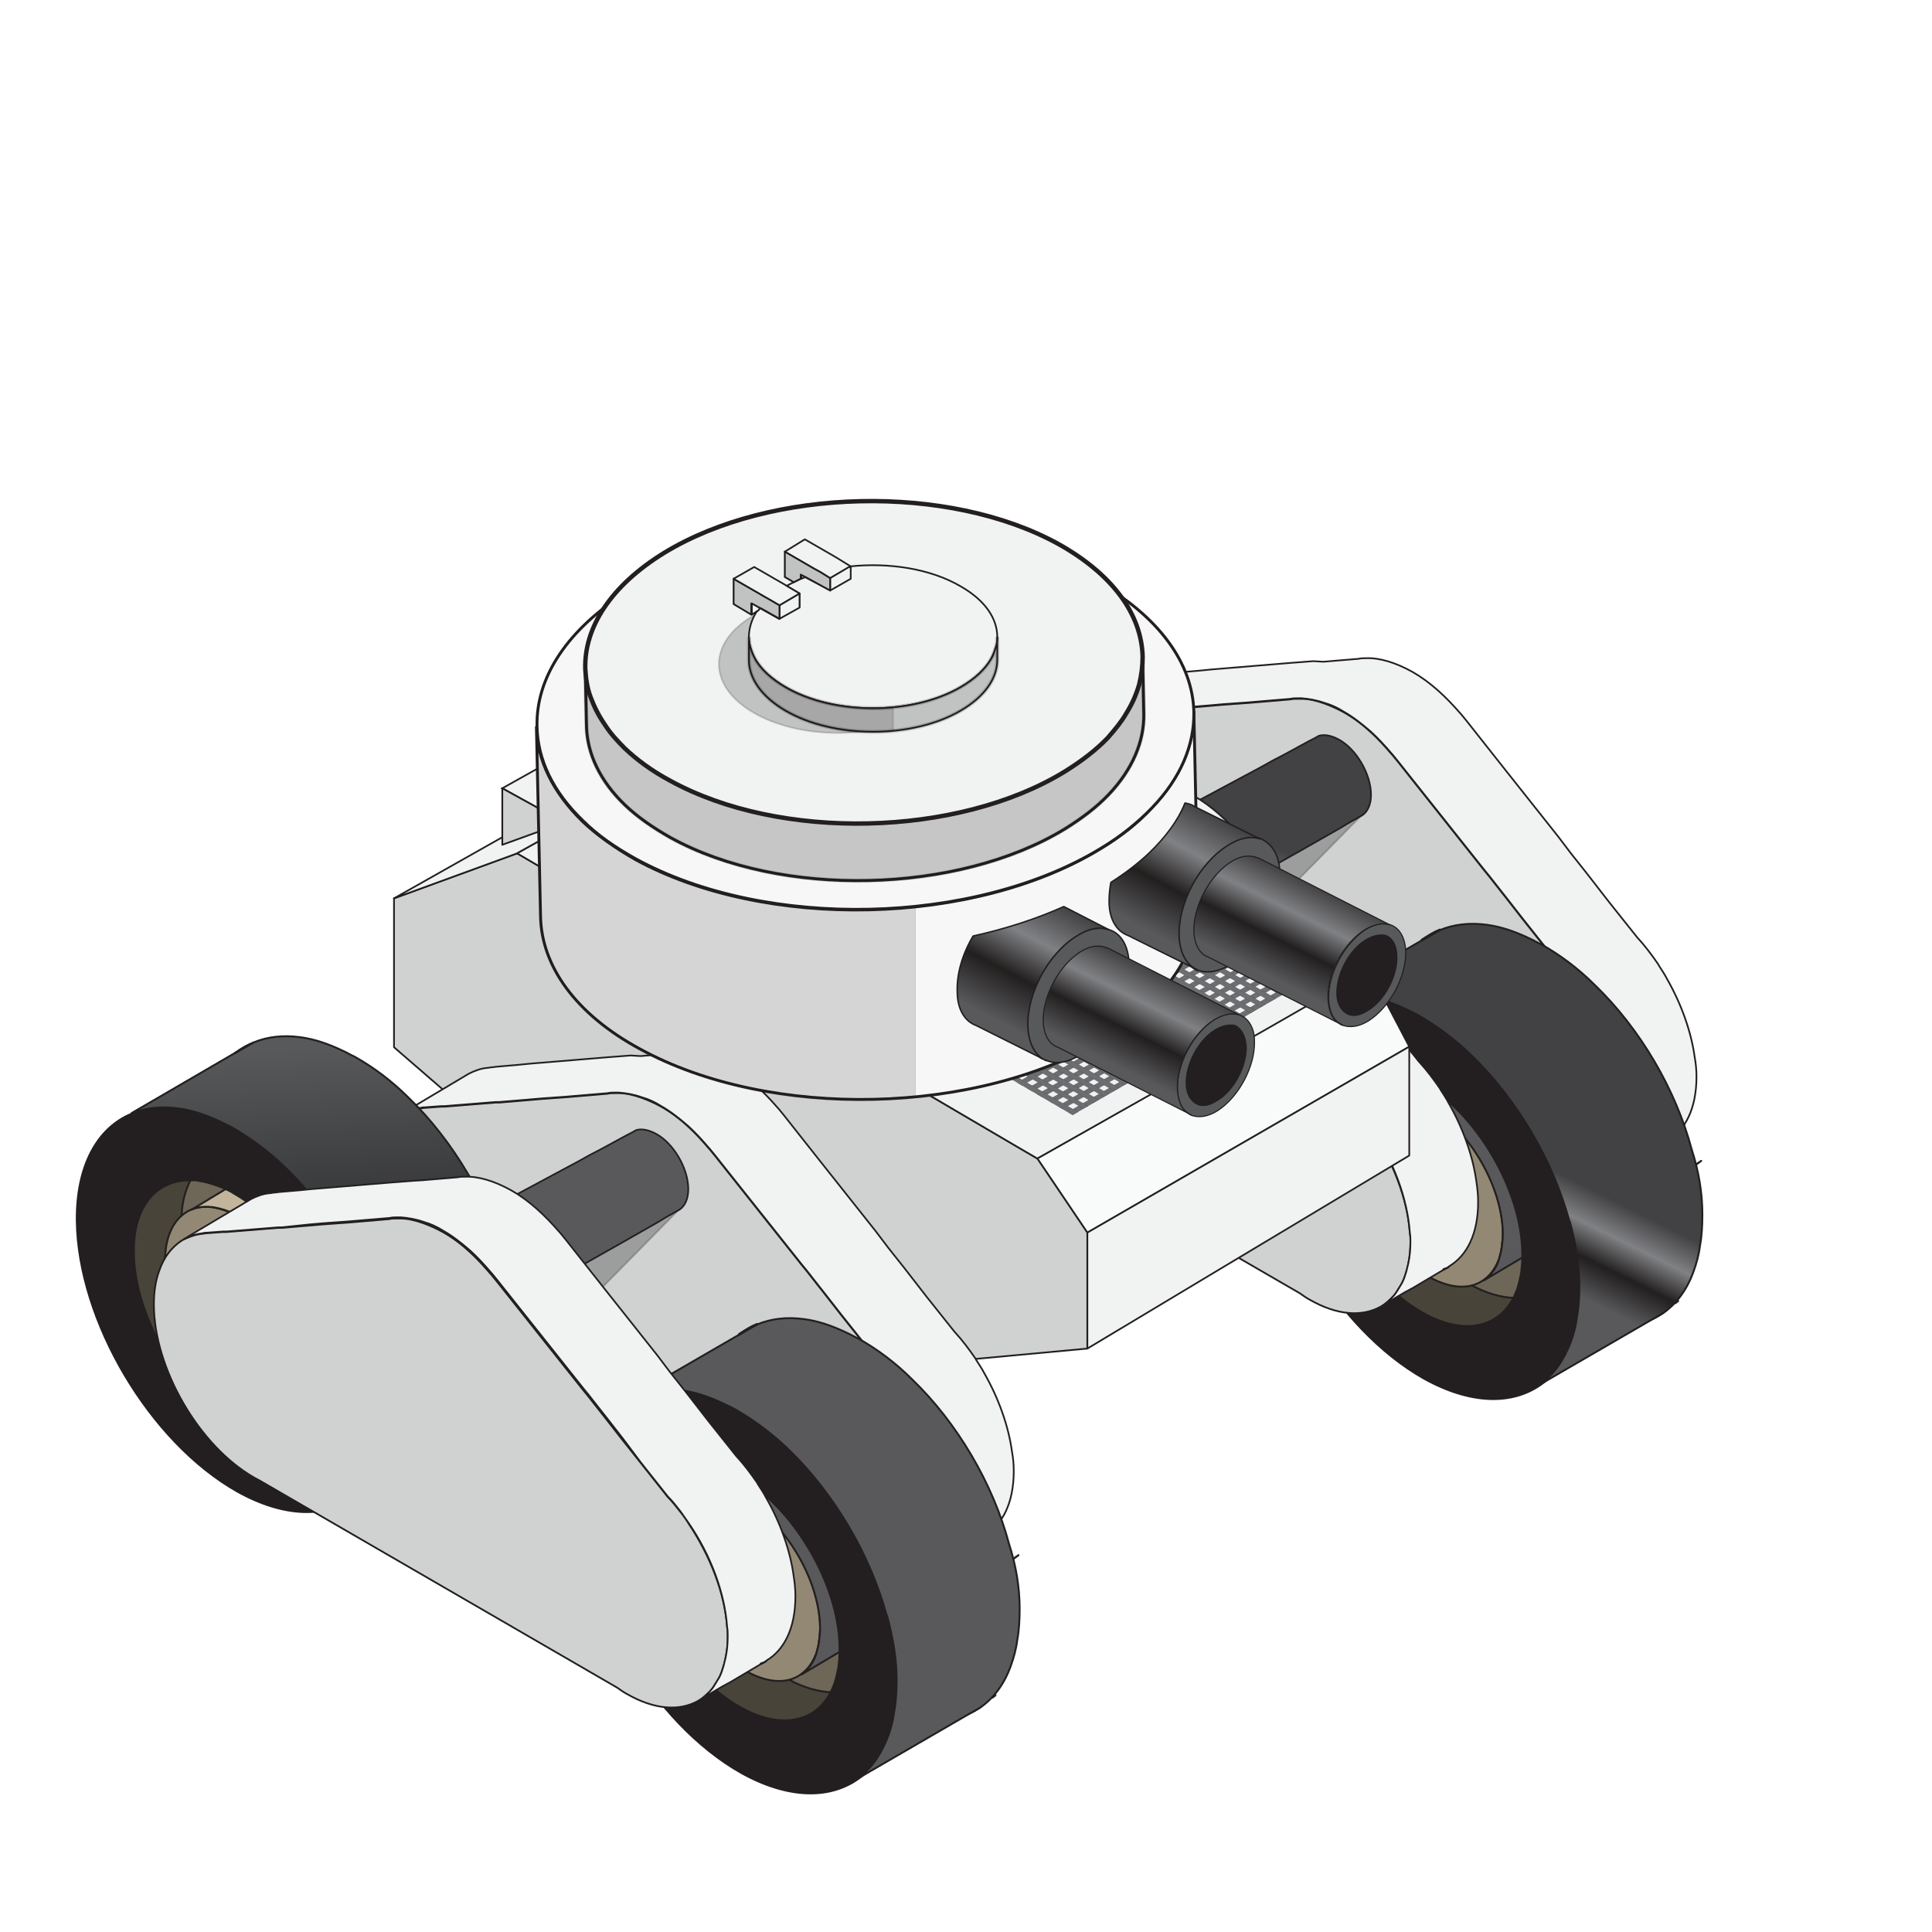 <svg width="230" height="230" viewBox="0 0 230 230" fill="none"
    xmlns="http://www.w3.org/2000/svg">

    <g clip-path="url(#)">
        <path d="M198.458 135.882L197.968 136.163C197.898 136.163 197.898 136.163 197.828 136.163C198.038 136.093 198.248 136.023 198.458 135.882Z" fill="#F1F2F2" stroke="#231F20" stroke-width="0.201" stroke-miterlimit="10" stroke-linecap="round" stroke-linejoin="round"/>
        <path d="M202.522 138.195C202.382 138.335 202.172 138.405 202.032 138.545L201.962 138.615L202.522 138.195Z" fill="#F1F2F2" stroke="#231F20" stroke-width="0.201" stroke-miterlimit="10" stroke-linecap="round" stroke-linejoin="round"/>
        <path d="M198.458 135.882L197.968 136.163C197.898 136.163 197.898 136.163 197.828 136.163C198.038 136.093 198.248 136.023 198.458 135.882Z" fill="#F1F2F2" stroke="#231F20" stroke-width="0.201" stroke-miterlimit="10" stroke-linecap="round" stroke-linejoin="round"/>
        <path d="M198.458 135.882L197.968 136.163C197.898 136.163 197.898 136.163 197.828 136.163C198.038 136.093 198.248 136.023 198.458 135.882Z" fill="#F1F2F2" stroke="#231F20" stroke-width="0.201" stroke-miterlimit="10" stroke-linecap="round" stroke-linejoin="round"/>
        <path d="M202.522 138.195C202.382 138.335 202.172 138.405 202.032 138.545L201.962 138.615L202.522 138.195Z" fill="#F1F2F2" stroke="#231F20" stroke-width="0.201" stroke-miterlimit="10" stroke-linecap="round" stroke-linejoin="round"/>
        <path d="M198.458 135.882L197.968 136.163C197.898 136.163 197.898 136.163 197.828 136.163C198.038 136.093 198.248 136.023 198.458 135.882Z" fill="#F1F2F2" stroke="#231F20" stroke-width="0.201" stroke-miterlimit="10" stroke-linecap="round" stroke-linejoin="round"/>
        <path d="M198.458 135.882L197.968 136.163C197.898 136.163 197.898 136.163 197.828 136.163C198.038 136.093 198.248 136.023 198.458 135.882Z" fill="#F1F2F2" stroke="#231F20" stroke-width="0.201" stroke-miterlimit="10" stroke-linecap="round" stroke-linejoin="round"/>
        <path d="M193.904 132.94C193.904 133.78 193.834 134.551 193.694 135.252C193.624 135.672 193.554 136.022 193.413 136.443C193.273 136.933 193.133 137.354 192.923 137.774C192.783 138.054 192.643 138.265 192.503 138.475C192.292 138.825 192.082 139.175 191.802 139.456C191.382 139.876 190.961 140.296 190.471 140.577L190.331 140.647C188.159 141.838 185.216 141.698 181.923 139.806C181.502 139.596 181.152 139.316 180.732 139.035L138.272 114.442C137.991 114.302 137.781 114.162 137.501 114.022C130.915 110.238 125.59 100.99 125.59 93.422C125.59 91.881 125.8 90.55 126.22 89.429C126.781 87.747 127.762 86.556 128.953 85.785C129.023 85.785 129.023 85.715 129.093 85.715C129.654 85.435 130.214 85.225 130.845 85.085C130.985 85.085 131.195 85.015 131.335 85.015C131.475 85.015 131.686 84.945 131.896 84.945L133.788 84.804H134.208L140.304 84.314H140.724L144.087 84.034L145.699 83.894L148.641 83.683L153.616 83.263C153.896 83.193 154.177 83.193 154.457 83.193C154.597 83.193 154.737 83.193 154.947 83.193C155.788 83.193 156.699 83.403 157.68 83.753C158.451 84.034 159.221 84.384 159.992 84.804C161.113 85.435 162.234 86.276 163.215 87.187C164.056 87.957 164.897 88.868 165.667 89.779L165.738 89.849C165.948 90.129 166.158 90.34 166.368 90.62L176.668 103.582L177.298 104.353L178.84 106.315L179.12 106.665L181.362 109.538L183.534 112.27L186.757 116.334C187.318 116.895 187.808 117.525 188.299 118.156C188.649 118.576 188.999 119.067 189.28 119.557C191.802 123.341 193.554 127.755 193.834 131.889C193.904 132.169 193.904 132.589 193.904 132.94Z" fill="#F1F2F2" stroke="#231F20" stroke-width="0.201" stroke-miterlimit="10" stroke-linecap="round" stroke-linejoin="round"/>
        <path opacity="0.14" d="M193.904 132.94C193.904 133.78 193.834 134.551 193.694 135.252C193.624 135.672 193.554 136.022 193.413 136.443C193.273 136.933 193.133 137.354 192.923 137.774C192.783 138.054 192.643 138.265 192.503 138.475C192.292 138.825 192.082 139.175 191.802 139.456C191.382 139.876 190.961 140.296 190.471 140.577L190.331 140.647C188.159 141.838 185.216 141.698 181.923 139.806C181.502 139.596 181.152 139.316 180.732 139.035L138.272 114.442C137.991 114.302 137.781 114.162 137.501 114.022C130.915 110.238 125.59 100.99 125.59 93.422C125.59 91.881 125.8 90.55 126.22 89.429C126.781 87.747 127.762 86.556 128.953 85.785C129.023 85.785 129.023 85.715 129.093 85.715C129.654 85.435 130.214 85.225 130.845 85.085C130.985 85.085 131.195 85.015 131.335 85.015C131.475 85.015 131.686 84.945 131.896 84.945L133.788 84.804H134.208L140.304 84.314H140.724L144.087 84.034L145.699 83.894L148.641 83.683L153.616 83.263C153.896 83.193 154.177 83.193 154.457 83.193C154.597 83.193 154.737 83.193 154.947 83.193C155.788 83.193 156.699 83.403 157.68 83.753C158.451 84.034 159.221 84.384 159.992 84.804C161.113 85.435 162.234 86.276 163.215 87.187C164.056 87.957 164.897 88.868 165.667 89.779L165.738 89.849C165.948 90.129 166.158 90.34 166.368 90.62L176.668 103.582L177.298 104.353L178.84 106.315L179.12 106.665L181.362 109.538L183.534 112.27L186.757 116.334C187.318 116.895 187.808 117.525 188.299 118.156C188.649 118.576 188.999 119.067 189.28 119.557C191.802 123.341 193.554 127.755 193.834 131.889C193.904 132.169 193.904 132.589 193.904 132.94Z" fill="black" stroke="#231F20" stroke-width="0.201" stroke-miterlimit="10"/>
        <path d="M201.962 128.175C201.962 131.959 200.63 134.551 198.528 135.812L198.458 135.882C198.248 136.023 198.038 136.093 197.828 136.163C197.898 136.163 197.898 136.163 197.968 136.163L194.184 138.405L193.273 138.895L192.082 139.596L190.471 140.577C190.961 140.297 191.382 139.876 191.802 139.456C192.082 139.175 192.293 138.825 192.503 138.475C192.643 138.265 192.783 137.984 192.923 137.774C193.133 137.354 193.273 136.933 193.414 136.443C193.484 136.093 193.624 135.672 193.694 135.252C193.834 134.551 193.904 133.78 193.904 132.94C193.904 132.589 193.904 132.169 193.834 131.819C193.554 127.755 191.872 123.271 189.28 119.487C188.929 118.997 188.649 118.576 188.299 118.086C187.808 117.455 187.318 116.824 186.757 116.264L183.534 112.2L181.362 109.468L179.12 106.595L178.84 106.245L177.299 104.283L176.668 103.512L166.368 90.55C166.158 90.27 165.948 90.059 165.738 89.779L165.668 89.709C164.897 88.798 164.056 87.887 163.215 87.117C162.164 86.206 161.113 85.365 159.992 84.734C159.222 84.244 158.451 83.894 157.68 83.683C156.699 83.333 155.788 83.193 154.948 83.123C154.807 83.123 154.597 83.123 154.457 83.123C154.177 83.123 153.897 83.123 153.616 83.193L148.642 83.613L145.699 83.823L144.087 83.964L140.724 84.244H140.304L134.208 84.734H133.788L131.896 84.874C131.686 84.874 131.546 84.874 131.335 84.945C131.195 84.945 130.985 85.015 130.845 85.015C130.214 85.155 129.654 85.365 129.093 85.645L130.845 84.594L137.081 80.881C137.781 80.53 138.482 80.25 139.323 80.18C139.463 80.18 139.673 80.11 139.883 80.11L140.444 80.04L142.896 79.83L144.298 79.69L153.616 78.919L156.349 78.709L157.54 78.779L161.744 78.428C162.024 78.358 162.304 78.358 162.585 78.358C164.196 78.288 166.088 78.849 168.12 79.97C170.222 81.161 172.114 82.913 173.865 84.945L173.935 85.015C174.146 85.295 174.356 85.505 174.566 85.785L179.05 91.461L185.496 99.588L187.038 101.62L188.929 104.002L191.592 107.436L194.885 111.57C195.796 112.55 196.637 113.672 197.407 114.793C197.407 114.863 197.477 114.863 197.477 114.933C197.828 115.493 198.178 115.984 198.458 116.544C200.14 119.487 201.331 122.78 201.751 125.863C201.892 126.634 201.962 127.404 201.962 128.175Z" fill="#F1F2F2" stroke="#231F20" stroke-width="0.201" stroke-miterlimit="10" stroke-linecap="round" stroke-linejoin="round"/>
        <path opacity="0.25" d="M162.164 96.996L152.985 106.315L146.75 98.537L162.164 96.996Z" fill="black" stroke="#231F20" stroke-width="0.201" stroke-miterlimit="10"/>
        <path d="M163.215 94.614C163.215 95.805 162.795 96.646 162.164 97.066C162.094 97.066 162.094 97.136 162.024 97.136C161.954 97.206 160.973 97.697 159.501 98.608C155.087 101.13 146.119 106.245 141.354 108.697C140.514 109.117 139.813 109.468 139.323 109.748C139.953 109.328 140.374 108.417 140.374 107.296C140.374 104.773 138.622 101.69 136.45 100.429C135.469 99.869 134.558 99.728 133.857 100.079C134.628 99.659 135.539 99.168 136.52 98.608C140.584 96.435 145.909 93.563 150.113 91.321C151.094 90.76 152.004 90.27 152.845 89.849C154.527 88.938 155.788 88.238 156.489 87.887C156.769 87.747 156.979 87.607 156.979 87.607C157.61 87.397 158.451 87.537 159.361 88.028C161.463 89.149 163.215 92.161 163.215 94.614Z" fill="url(#paint0_linear_1_19911)" stroke="#231F20" stroke-width="0.201" stroke-miterlimit="10" stroke-linecap="round" stroke-linejoin="round"/>
        <path d="M162.794 124.812C162.794 124.812 156.699 118.646 155.648 130.207C154.597 141.768 154.597 141.768 154.597 141.768L166.158 159.144L179.68 160.546L180.661 153.539L162.794 124.812Z" fill="#49443A" stroke="#231F20" stroke-width="0.226" stroke-miterlimit="10" stroke-linecap="round" stroke-linejoin="round"/>
        <path d="M186.967 145.902C186.967 146.743 186.897 147.514 186.827 148.284C186.687 148.985 186.547 149.616 186.337 150.246C185.846 151.647 185.005 152.698 184.024 153.399C183.043 154.1 181.852 154.52 180.521 154.52C180.451 154.52 180.311 154.52 180.241 154.52C178.769 154.45 177.088 154.03 175.266 153.049C175.196 153.049 175.196 152.979 175.126 152.979C168.47 149.265 163.005 140.017 162.935 132.449C162.935 132.099 162.935 131.679 162.935 131.328C163.005 129.647 163.425 128.245 163.986 127.124C163.986 127.054 164.056 126.984 164.126 126.914C164.826 125.653 165.807 124.742 167.068 124.252C168.119 123.831 169.311 123.691 170.642 123.901C171.623 124.042 172.744 124.392 173.865 124.952C174.145 125.092 174.495 125.233 174.776 125.443C174.916 125.513 175.056 125.583 175.266 125.723C175.336 125.723 175.336 125.793 175.406 125.793C180.801 130.978 185.075 138.265 186.967 145.412C186.967 145.482 186.967 145.482 186.967 145.552C186.967 145.622 186.967 145.762 186.967 145.902Z" fill="#6E6657" stroke="#231F20" stroke-width="0.226" stroke-miterlimit="10" stroke-linecap="round" stroke-linejoin="round"/>
        <path d="M160.973 136.653C161.043 142.329 165.107 149.195 170.081 151.998C172.744 153.469 175.056 153.539 176.667 152.348C177.438 151.787 177.999 151.017 178.419 149.966C178.559 149.545 178.699 149.055 178.769 148.494C178.839 147.934 178.909 147.373 178.909 146.743C178.839 141.067 174.776 134.201 169.801 131.398C169.591 131.258 169.381 131.188 169.1 131.048C168.259 130.628 167.419 130.417 166.718 130.277C165.737 130.137 164.826 130.207 164.056 130.558C162.094 131.398 160.903 133.5 160.973 136.653Z" fill="#928874" stroke="#231F20" stroke-width="0.226" stroke-miterlimit="10" stroke-linecap="round" stroke-linejoin="round"/>
        <path d="M164.056 130.628C164.826 130.277 165.737 130.207 166.718 130.347C167.489 130.487 168.26 130.698 169.1 131.118C169.311 131.258 169.521 131.328 169.801 131.468C174.776 134.271 178.84 141.137 178.91 146.813C178.91 147.443 178.84 148.004 178.769 148.564C178.699 149.055 178.559 149.545 178.419 150.036C178.069 151.087 177.438 151.858 176.668 152.418L181.502 149.545L181.572 149.475C183.184 148.564 184.165 146.533 184.165 143.66C184.094 137.985 180.031 131.118 175.056 128.315C172.884 127.124 170.922 126.844 169.381 127.475L168.119 128.175L164.056 130.628Z" fill="url(#paint1_linear_1_19911)" stroke="#231F20" stroke-width="0.226" stroke-miterlimit="10" stroke-linecap="round" stroke-linejoin="round"/>
        <path d="M186.967 145.482C186.967 145.411 186.967 145.411 186.897 145.341C184.935 138.125 180.661 130.908 175.336 125.723C175.266 125.653 175.196 125.653 175.196 125.583C173.234 123.691 171.132 122.15 168.96 120.888C168.47 120.608 167.98 120.398 167.559 120.188C165.807 119.347 164.126 118.786 162.514 118.576C160.482 118.296 158.591 118.506 156.979 119.137H156.909C152.845 120.818 150.323 125.303 150.393 131.889C150.533 143.8 159.081 158.233 169.521 164.119C175.056 167.202 180.031 167.272 183.464 164.82C185.076 163.699 186.267 162.017 187.107 159.845C187.458 158.934 187.738 157.883 187.878 156.762C188.088 155.641 188.158 154.38 188.158 153.049C188.018 150.596 187.668 148.074 186.967 145.482ZM178.279 156.762C176.107 158.304 172.954 158.304 169.381 156.272C162.725 152.558 157.259 143.309 157.189 135.742C157.119 131.538 158.731 128.666 161.323 127.615C162.094 127.264 163.005 127.124 163.986 127.124C164.056 127.124 164.126 127.124 164.196 127.124C164.406 127.124 164.686 127.124 164.897 127.194C165.878 127.334 166.999 127.685 168.12 128.175C168.4 128.315 168.75 128.456 169.031 128.666C175.687 132.379 181.152 141.628 181.222 149.195C181.222 149.335 181.222 149.475 181.222 149.615C181.222 150.316 181.152 150.947 181.082 151.577C180.942 152.278 180.802 152.908 180.591 153.539C180.451 153.889 180.311 154.17 180.171 154.52C179.681 155.431 179.05 156.202 178.279 156.762Z" fill="#231F20" stroke="#231F20" stroke-width="0.226" stroke-miterlimit="10" stroke-linecap="round" stroke-linejoin="round"/>
        <path d="M196.566 157.113C197.057 156.902 197.547 156.622 198.038 156.272L196.566 157.113ZM186.967 145.341C185.006 138.125 180.732 130.908 175.407 125.723C175.336 125.653 175.266 125.653 175.266 125.583V125.653C175.547 126.844 175.967 127.965 176.387 129.156C178.139 133.921 180.872 138.545 184.165 142.469C185.076 143.52 186.057 144.571 187.037 145.552C187.037 145.552 187.037 145.552 187.107 145.552C186.967 145.412 186.967 145.412 186.967 145.341ZM169.311 111.85C169.241 111.85 169.241 111.92 169.241 111.92C169.941 111.5 170.572 111.149 170.922 110.939C170.992 110.939 170.992 110.869 171.062 110.869C171.133 110.799 171.203 110.799 171.203 110.799C171.273 110.799 171.273 110.729 171.343 110.729L171.413 110.659C170.712 110.939 170.011 111.36 169.311 111.85Z" fill="#231F20" stroke="#231F20" stroke-width="0.226" stroke-miterlimit="10" stroke-linecap="round" stroke-linejoin="round"/>
        <path d="M199.789 154.87C199.649 155.011 199.509 155.081 199.439 155.151C199.509 155.011 199.649 154.941 199.789 154.87Z" fill="url(#paint2_linear_1_19911)" stroke="#231F20" stroke-width="0.226" stroke-miterlimit="10" stroke-linecap="round" stroke-linejoin="round"/>
        <path d="M202.662 144.571C202.662 145.902 202.592 147.163 202.382 148.284C202.241 149.405 201.961 150.386 201.611 151.367C200.84 153.539 199.579 155.221 197.967 156.342L196.496 157.183L183.324 164.82C184.935 163.699 186.126 162.017 186.967 159.845C187.317 158.934 187.598 157.883 187.738 156.762C187.948 155.641 188.018 154.38 188.018 153.049C188.018 150.596 187.598 148.074 186.897 145.482C186.897 145.412 186.897 145.412 186.827 145.341C184.865 138.125 180.591 130.908 175.266 125.723C175.196 125.653 175.126 125.653 175.126 125.583C173.164 123.691 171.062 122.15 168.89 120.889C168.4 120.608 167.909 120.398 167.489 120.188C165.737 119.347 164.056 118.787 162.444 118.576C160.412 118.296 158.52 118.506 156.909 119.137H156.839L169.311 111.92C169.241 111.92 169.241 111.99 169.241 111.99C169.941 111.57 170.572 111.219 170.922 111.009C170.992 111.009 170.992 110.939 171.062 110.939C171.132 110.869 171.202 110.869 171.202 110.869C171.272 110.869 171.272 110.799 171.342 110.799L171.413 110.729C173.094 110.028 174.986 109.818 177.018 110.098C178.629 110.309 180.311 110.869 182.063 111.71C182.553 111.92 182.973 112.2 183.464 112.411C185.706 113.672 187.878 115.283 189.84 117.245C195.235 122.43 199.509 129.717 201.401 136.864C202.241 139.456 202.662 142.048 202.662 144.571Z" fill="url(#paint3_linear_1_19911)" stroke="#231F20" stroke-width="0.226" stroke-miterlimit="10" stroke-linecap="round" stroke-linejoin="round"/>
        <path d="M170.922 110.939C170.502 111.149 169.941 111.5 169.241 111.92L169.311 111.85L170.922 110.939Z" fill="#C49A6C" stroke="#231F20" stroke-width="0.226" stroke-miterlimit="10" stroke-linecap="round" stroke-linejoin="round"/>
        <path d="M102.819 91.321C102.819 91.321 96.723 85.155 95.672 96.716C94.551 108.207 94.551 108.207 94.551 108.207L106.112 125.583L119.634 126.984L120.615 119.978L102.819 91.321Z" fill="#49443A" stroke="#231F20" stroke-width="0.226" stroke-miterlimit="10" stroke-linecap="round" stroke-linejoin="round"/>
        <path d="M126.991 112.411C126.991 113.251 126.921 114.022 126.851 114.793C126.711 115.493 126.571 116.124 126.361 116.755C125.87 118.156 125.029 119.207 124.049 119.908C123.068 120.608 121.876 121.029 120.545 121.029C120.475 121.029 120.335 121.029 120.265 121.029C118.794 121.029 117.112 120.538 115.29 119.557C115.22 119.557 115.22 119.487 115.15 119.487C108.424 115.704 102.959 106.455 102.889 98.888C102.889 98.538 102.889 98.117 102.889 97.767C102.959 96.085 103.379 94.684 103.94 93.563C103.94 93.493 104.01 93.423 104.08 93.353C104.78 92.091 105.761 91.181 107.023 90.69C108.074 90.27 109.265 90.13 110.596 90.34C111.577 90.48 112.698 90.83 113.819 91.391C114.099 91.531 114.45 91.671 114.73 91.881C114.87 91.951 115.01 92.021 115.22 92.162C115.29 92.162 115.29 92.232 115.36 92.232C120.755 97.416 125.029 104.703 126.921 111.85C126.921 111.92 126.921 111.92 126.921 111.99C126.991 112.06 126.991 112.2 126.991 112.411Z" fill="#6E6657" stroke="#231F20" stroke-width="0.226" stroke-miterlimit="10" stroke-linecap="round" stroke-linejoin="round"/>
        <path d="M100.927 103.162C100.997 108.837 105.061 115.704 110.035 118.506C112.698 119.978 115.01 120.048 116.621 118.857C117.392 118.296 117.953 117.525 118.373 116.474C118.513 116.054 118.653 115.564 118.723 115.003C118.794 114.442 118.864 113.882 118.864 113.251C118.794 107.576 114.73 100.71 109.755 97.907C109.545 97.767 109.335 97.697 109.054 97.557C108.214 97.136 107.373 96.926 106.672 96.786C105.691 96.646 104.78 96.716 104.01 97.066C102.118 97.907 100.927 100.009 100.927 103.162Z" fill="#928874" stroke="#231F20" stroke-width="0.226" stroke-miterlimit="10" stroke-linecap="round" stroke-linejoin="round"/>
        <path d="M104.08 97.066C104.851 96.716 105.762 96.646 106.743 96.786C107.513 96.926 108.284 97.136 109.125 97.557C109.335 97.697 109.545 97.767 109.825 97.907C114.8 100.71 118.864 107.576 118.934 113.251C118.934 113.882 118.864 114.443 118.794 115.003C118.724 115.493 118.584 115.984 118.444 116.474C118.093 117.525 117.463 118.296 116.692 118.857L121.526 115.984L121.597 115.914C123.208 115.003 124.189 112.971 124.189 110.098C124.119 104.423 120.055 97.557 115.08 94.754C112.908 93.563 110.947 93.283 109.405 93.913L108.144 94.614L104.08 97.066Z" fill="url(#paint4_linear_1_19911)" stroke="#231F20" stroke-width="0.226" stroke-miterlimit="10" stroke-linecap="round" stroke-linejoin="round"/>
        <path d="M126.991 111.99C126.991 111.92 126.991 111.92 126.921 111.85C124.959 104.633 120.685 97.416 115.36 92.232C115.29 92.162 115.22 92.162 115.22 92.091C113.258 90.2 111.156 88.658 108.984 87.397C108.494 87.117 108.003 86.907 107.583 86.696C105.831 85.856 104.15 85.295 102.538 85.085C100.506 84.805 98.615 85.015 97.003 85.645H96.933C92.869 87.327 90.347 91.811 90.417 98.397C90.557 110.309 99.105 124.742 109.545 130.628C115.08 133.711 120.055 133.781 123.488 131.328C125.1 130.207 126.291 128.526 127.131 126.354C127.482 125.443 127.762 124.392 127.902 123.271C128.112 122.15 128.182 120.889 128.182 119.557C128.042 117.105 127.692 114.513 126.991 111.99ZM118.303 123.201C116.131 124.742 112.978 124.742 109.405 122.71C102.749 118.997 97.283 109.818 97.213 102.181C97.143 97.977 98.755 95.104 101.347 94.053C102.118 93.703 103.029 93.563 104.01 93.563C104.08 93.563 104.15 93.563 104.22 93.563C104.43 93.563 104.71 93.563 104.921 93.633C105.901 93.773 107.023 94.123 108.144 94.614C108.424 94.754 108.774 94.894 109.054 95.104C115.711 98.818 121.176 108.067 121.246 115.634C121.246 115.774 121.246 115.914 121.246 116.054C121.246 116.755 121.176 117.385 121.106 118.016C120.966 118.716 120.825 119.347 120.615 119.978C120.475 120.328 120.335 120.608 120.195 120.959C119.704 121.94 119.074 122.64 118.303 123.201Z" fill="#231F20" stroke="#231F20" stroke-width="0.226" stroke-miterlimit="10" stroke-linecap="round" stroke-linejoin="round"/>
        <path d="M136.59 123.621C137.081 123.411 137.571 123.13 138.062 122.78L136.59 123.621ZM126.921 111.78C124.959 104.563 120.685 97.346 115.36 92.161C115.29 92.091 115.22 92.091 115.22 92.021V92.091C115.5 93.282 115.921 94.403 116.341 95.595C118.093 100.359 120.825 104.983 124.119 108.907C125.029 109.958 126.01 111.009 126.991 111.99C126.991 111.99 126.991 111.99 127.061 111.99C126.991 111.92 126.991 111.85 126.921 111.78ZM109.335 78.359C109.265 78.359 109.265 78.428 109.265 78.428C109.965 78.008 110.596 77.658 110.946 77.448C111.016 77.448 111.016 77.378 111.086 77.378C111.156 77.308 111.226 77.308 111.226 77.308C111.297 77.308 111.297 77.237 111.367 77.237L111.437 77.167C110.736 77.448 109.965 77.868 109.335 78.359Z" fill="#231F20" stroke="#231F20" stroke-width="0.226" stroke-miterlimit="10" stroke-linecap="round" stroke-linejoin="round"/>
        <path d="M139.743 121.309C139.603 121.449 139.463 121.519 139.393 121.589C139.533 121.519 139.673 121.449 139.743 121.309Z" fill="url(#paint5_linear_1_19911)" stroke="#231F20" stroke-width="0.226" stroke-miterlimit="10" stroke-linecap="round" stroke-linejoin="round"/>
        <path d="M142.687 111.009C142.687 112.34 142.616 113.602 142.406 114.723C142.266 115.844 141.986 116.825 141.636 117.806C140.865 119.978 139.604 121.659 137.992 122.78L136.521 123.621L123.418 131.258C125.03 130.137 126.221 128.456 127.062 126.284C127.412 125.373 127.692 124.322 127.833 123.201C128.043 122.08 128.113 120.818 128.113 119.487C128.113 117.035 127.692 114.513 126.992 111.92C126.992 111.85 126.992 111.85 126.922 111.78C124.96 104.563 120.686 97.346 115.361 92.162C115.291 92.091 115.221 92.091 115.221 92.021C113.259 90.13 111.157 88.588 108.985 87.327C108.494 87.047 108.004 86.837 107.584 86.626C105.832 85.785 104.15 85.225 102.539 85.015C100.507 84.735 98.615 84.945 97.004 85.575H96.934L109.335 78.359C109.265 78.359 109.265 78.429 109.265 78.429C109.966 78.008 110.596 77.658 110.947 77.448C111.017 77.448 111.017 77.378 111.087 77.378C111.157 77.308 111.227 77.308 111.227 77.308C111.297 77.308 111.297 77.237 111.367 77.237L111.437 77.168C113.119 76.467 115.011 76.257 117.042 76.537C118.654 76.747 120.336 77.308 122.087 78.148C122.578 78.359 122.998 78.639 123.489 78.849C125.731 80.11 127.903 81.722 129.865 83.684C135.26 88.868 139.534 96.155 141.425 103.302C142.266 105.894 142.687 108.557 142.687 111.009Z" fill="url(#paint6_linear_1_19911)" stroke="#231F20" stroke-width="0.226" stroke-miterlimit="10" stroke-linecap="round" stroke-linejoin="round"/>
        <path d="M110.946 77.448C110.526 77.658 109.965 78.008 109.265 78.429L109.335 78.359L110.946 77.448Z" fill="#C49A6C" stroke="#231F20" stroke-width="0.226" stroke-miterlimit="10" stroke-linecap="round" stroke-linejoin="round"/>
        <path d="M172.464 150.806L171.973 151.087C171.903 151.087 171.903 151.087 171.833 151.087C172.113 151.017 172.253 150.947 172.464 150.806Z" fill="#F1F2F2" stroke="#231F20" stroke-width="0.201" stroke-miterlimit="10" stroke-linecap="round" stroke-linejoin="round"/>
        <path d="M172.464 150.806L171.973 151.087C171.903 151.087 171.903 151.087 171.833 151.087C172.113 151.017 172.253 150.947 172.464 150.806Z" fill="#F1F2F2" stroke="#231F20" stroke-width="0.201" stroke-miterlimit="10" stroke-linecap="round" stroke-linejoin="round"/>
        <path d="M172.464 150.806L171.973 151.087C171.903 151.087 171.903 151.087 171.833 151.087C172.113 151.017 172.253 150.947 172.464 150.806Z" fill="#F1F2F2" stroke="#231F20" stroke-width="0.201" stroke-miterlimit="10" stroke-linecap="round" stroke-linejoin="round"/>
        <path d="M172.464 150.806L171.973 151.087C171.903 151.087 171.903 151.087 171.833 151.087C172.113 151.017 172.253 150.947 172.464 150.806Z" fill="#F1F2F2" stroke="#231F20" stroke-width="0.201" stroke-miterlimit="10" stroke-linecap="round" stroke-linejoin="round"/>
        <path d="M172.464 150.806L171.973 151.087C171.903 151.087 171.903 151.087 171.833 151.087C172.113 151.017 172.253 150.947 172.464 150.806Z" fill="#F1F2F2" stroke="#231F20" stroke-width="0.201" stroke-miterlimit="10" stroke-linecap="round" stroke-linejoin="round"/>
        <path d="M167.909 147.864C167.909 148.705 167.839 149.475 167.699 150.176C167.629 150.596 167.559 150.947 167.419 151.367C167.279 151.858 167.139 152.278 166.928 152.698C166.788 152.979 166.648 153.189 166.508 153.399C166.298 153.749 166.088 154.1 165.807 154.38C165.387 154.8 164.967 155.221 164.476 155.501L164.336 155.571C162.164 156.762 159.221 156.622 155.928 154.73C155.508 154.52 155.157 154.24 154.737 153.959L112.277 129.366C111.997 129.226 111.787 129.086 111.506 128.946C104.92 125.162 99.595 115.914 99.595 108.347C99.595 106.805 99.805 105.474 100.226 104.353C100.786 102.671 101.767 101.48 102.958 100.709C103.028 100.709 103.028 100.639 103.099 100.639C103.659 100.359 104.22 100.149 104.85 100.009C104.99 100.009 105.2 99.939 105.341 99.939C105.481 99.939 105.691 99.869 105.901 99.869L107.793 99.729H108.213L114.309 99.238H114.729L118.093 98.958L119.704 98.818L122.647 98.608L127.622 98.187C127.902 98.117 128.182 98.117 128.462 98.117C128.602 98.117 128.743 98.117 128.953 98.117C129.794 98.117 130.704 98.327 131.685 98.678C132.456 98.958 133.227 99.308 133.998 99.729C135.119 100.359 136.24 101.2 137.221 102.111C138.061 102.882 138.902 103.792 139.673 104.703L139.743 104.773C139.953 105.054 140.163 105.264 140.373 105.544L150.673 118.506L151.304 119.277L152.845 121.239L153.125 121.589L155.368 124.462L157.54 127.194L160.763 131.258C161.323 131.819 161.814 132.449 162.304 133.08C162.654 133.5 163.005 133.991 163.285 134.481C165.807 138.265 167.559 142.679 167.839 146.813C167.909 147.093 167.909 147.443 167.909 147.864Z" fill="#F1F2F2" stroke="#231F20" stroke-width="0.201" stroke-miterlimit="10" stroke-linecap="round" stroke-linejoin="round"/>
        <path opacity="0.14" d="M167.909 147.864C167.909 148.705 167.839 149.475 167.699 150.176C167.629 150.596 167.559 150.947 167.419 151.367C167.279 151.858 167.139 152.278 166.928 152.698C166.788 152.979 166.648 153.189 166.508 153.399C166.298 153.749 166.088 154.1 165.807 154.38C165.387 154.8 164.967 155.221 164.476 155.501L164.336 155.571C162.164 156.762 159.221 156.622 155.928 154.73C155.508 154.52 155.157 154.24 154.737 153.959L112.277 129.366C111.997 129.226 111.787 129.086 111.506 128.946C104.92 125.162 99.595 115.914 99.595 108.347C99.595 106.805 99.805 105.474 100.226 104.353C100.786 102.671 101.767 101.48 102.958 100.709C103.028 100.709 103.028 100.639 103.099 100.639C103.659 100.359 104.22 100.149 104.85 100.009C104.99 100.009 105.2 99.939 105.341 99.939C105.481 99.939 105.691 99.869 105.901 99.869L107.793 99.729H108.213L114.309 99.238H114.729L118.093 98.958L119.704 98.818L122.647 98.608L127.622 98.187C127.902 98.117 128.182 98.117 128.462 98.117C128.602 98.117 128.743 98.117 128.953 98.117C129.794 98.117 130.704 98.327 131.685 98.678C132.456 98.958 133.227 99.308 133.998 99.729C135.119 100.359 136.24 101.2 137.221 102.111C138.061 102.882 138.902 103.792 139.673 104.703L139.743 104.773C139.953 105.054 140.163 105.264 140.373 105.544L150.673 118.506L151.304 119.277L152.845 121.239L153.125 121.589L155.368 124.462L157.54 127.194L160.763 131.258C161.323 131.819 161.814 132.449 162.304 133.08C162.654 133.5 163.005 133.991 163.285 134.481C165.807 138.265 167.559 142.679 167.839 146.813C167.909 147.093 167.909 147.443 167.909 147.864Z" fill="black" stroke="#231F20" stroke-width="0.201" stroke-miterlimit="10"/>
        <path d="M175.967 143.099C175.967 146.883 174.636 149.475 172.534 150.736L172.463 150.806C172.253 150.947 172.043 151.017 171.833 151.087C171.903 151.087 171.903 151.087 171.973 151.087L168.189 153.329L167.279 153.819L166.088 154.52L164.476 155.501C164.966 155.221 165.387 154.8 165.807 154.38C166.088 154.1 166.298 153.749 166.508 153.399C166.648 153.189 166.788 152.908 166.928 152.698C167.138 152.278 167.279 151.857 167.419 151.367C167.489 151.017 167.629 150.596 167.699 150.176C167.839 149.475 167.909 148.704 167.909 147.864C167.909 147.513 167.909 147.093 167.839 146.743C167.559 142.679 165.877 138.195 163.285 134.411C162.935 133.921 162.654 133.5 162.304 133.01C161.813 132.379 161.323 131.749 160.763 131.188L157.539 127.124L155.438 124.322L153.195 121.449L152.915 121.099L151.374 119.137L150.743 118.366L140.443 105.404C140.233 105.124 140.023 104.913 139.813 104.633L139.743 104.563C138.972 103.652 138.131 102.741 137.29 101.971C136.239 101.06 135.189 100.219 134.067 99.588C133.297 99.098 132.526 98.748 131.755 98.537C130.774 98.187 129.864 98.047 129.023 97.977C128.883 97.977 128.672 97.977 128.532 97.977C128.252 97.977 127.972 97.977 127.691 98.047L122.717 98.467L119.774 98.677L118.163 98.818L114.799 99.168H114.379L108.283 99.658H107.863L105.971 99.799C105.761 99.799 105.621 99.799 105.411 99.869C105.27 99.869 105.06 99.939 104.92 99.939C104.29 100.079 103.729 100.289 103.168 100.569L104.92 99.518L111.156 95.805C111.857 95.454 112.557 95.174 113.398 95.104C113.538 95.104 113.748 95.034 113.959 95.034L114.519 94.964L116.971 94.754L118.373 94.614L127.691 93.843L130.424 93.633L131.545 93.563L135.749 93.212C136.029 93.142 136.31 93.142 136.59 93.142C138.201 93.072 140.093 93.633 142.125 94.754C144.227 95.945 146.119 97.697 147.87 99.728L147.94 99.799C148.151 100.079 148.361 100.289 148.571 100.569L153.055 106.245L159.501 114.372L161.043 116.404L162.935 118.786L165.597 122.22L168.89 126.353C169.801 127.334 170.642 128.455 171.413 129.577C171.413 129.647 171.483 129.647 171.483 129.717C171.833 130.277 172.183 130.768 172.463 131.328C174.145 134.271 175.336 137.564 175.757 140.647C175.897 141.558 175.967 142.328 175.967 143.099Z" fill="#F1F2F2" stroke="#231F20" stroke-width="0.201" stroke-miterlimit="10" stroke-linecap="round" stroke-linejoin="round"/>
    </g>
    <defs>
        <linearGradient id="paint0_linear_1_19911" x1="146.15" y1="92.308" x2="152.234" y2="102.936" gradientUnits="userSpaceOnUse">
            <stop stop-color="#59595C"/>
            <stop offset="0.364" stop-color="#221F1F"/>
            <stop offset="0.674" stop-color="#808184"/>
            <stop offset="1" stop-color="#424143"/>
        </linearGradient>
        <linearGradient id="paint1_linear_1_19911" x1="170.865" y1="129.289" x2="180.435" y2="146.807" gradientUnits="userSpaceOnUse">
            <stop stop-color="#C2B59B"/>
            <stop offset="1" stop-color="#49443A"/>
        </linearGradient>
        <linearGradient id="paint2_linear_1_19911" x1="199.67" y1="154.857" x2="199.526" y2="155.127" gradientUnits="userSpaceOnUse">
            <stop stop-color="#58595B"/>
            <stop offset="1"/>
        </linearGradient>
        <linearGradient id="paint3_linear_1_19911" x1="181.403" y1="161.542" x2="178.662" y2="111.173" gradientUnits="userSpaceOnUse">
            <stop/>
            <stop offset="1" stop-color="#58595B"/>
        </linearGradient>
        <linearGradient id="paint4_linear_1_19911" x1="110.879" y1="95.766" x2="120.448" y2="113.284" gradientUnits="userSpaceOnUse">
            <stop stop-color="#C2B59B"/>
            <stop offset="1" stop-color="#49443A"/>
        </linearGradient>
        <linearGradient id="paint5_linear_1_19911" x1="139.683" y1="121.334" x2="139.539" y2="121.604" gradientUnits="userSpaceOnUse">
            <stop stop-color="#58595B"/>
            <stop offset="1"/>
        </linearGradient>
        <linearGradient id="paint6_linear_1_19911" x1="121.417" y1="128.019" x2="118.676" y2="77.65" gradientUnits="userSpaceOnUse">
            <stop/>
            <stop offset="1" stop-color="#58595B"/>
        </linearGradient>
        <clipPath id="">
            <rect width="112.526" height="90.385" fill="white" transform="translate(90.276 76.257)"/>
        </clipPath>
    </defs>


    <g clip-path="url(#)">
        <path d="M167.768 124.602L129.442 146.743L123.487 137.914L163.004 115.493L167.768 124.602Z" fill="#F9FAFA" stroke="#231F20" stroke-width="0.201" stroke-miterlimit="10" stroke-linecap="round" stroke-linejoin="round"/>
        <path d="M167.769 124.602V137.564L129.443 160.546V146.743L167.769 124.602Z" fill="#F1F2F2" stroke="#231F20" stroke-width="0.201" stroke-miterlimit="10" stroke-linecap="round" stroke-linejoin="round"/>
        <path d="M129.443 146.743V160.546L92.308 163.979L46.905 124.672V106.945L61.479 101.62H61.619L120.965 136.443L123.487 137.914L129.443 146.743Z" fill="#F1F2F2" stroke="#231F20" stroke-width="0.201" stroke-miterlimit="10" stroke-linecap="round" stroke-linejoin="round"/>
        <path d="M163.004 115.493L150.182 122.85L133.156 132.449L123.487 137.914L120.965 136.443L61.619 101.62H61.479L71.288 96.155L101.346 79.129L163.004 115.493Z" fill="#F1F2F2" stroke="#231F20" stroke-width="0.201" stroke-miterlimit="10" stroke-linecap="round" stroke-linejoin="round"/>
        <path d="M71.288 96.155L61.479 101.62L46.905 106.945L88.244 83.614L101.346 79.129L71.288 96.155Z" fill="#F1F2F2" stroke="#231F20" stroke-width="0.201" stroke-miterlimit="10" stroke-linecap="round" stroke-linejoin="round"/>
        <path opacity="0.14" d="M129.443 146.743V160.546L92.308 163.979L46.905 124.672V106.945L61.479 101.62H61.619L120.965 136.443L123.487 137.914L129.443 146.743Z" fill="black" stroke="#231F20" stroke-width="0.08" stroke-miterlimit="10"/>
        <path d="M123.136 94.123L111.576 87.537L107.302 89.919L75.492 108.417L87.963 115.423L96.231 120.048L99.174 121.729L103.028 123.901L107.302 126.284V126.143L107.442 126.214L113.607 122.64L116.48 120.959L119.143 119.417L123.277 117.035L136.309 109.608L143.245 105.614L123.136 94.123ZM133.646 108.137L120.614 115.564L116.48 117.946L113.818 119.487L113.678 119.557L108.072 122.78L107.372 122.36L106.601 121.94L102.747 119.697L99.875 118.016L90.696 112.761L85.651 109.818L82.358 107.926L84.04 106.945L96.091 100.079L96.301 99.939L102.957 96.085L111.225 91.321L118.022 95.245L136.939 106.175L133.646 108.137Z" fill="#F1F2F2" stroke="#231F20" stroke-width="0.328" stroke-miterlimit="10" stroke-linecap="round" stroke-linejoin="round"/>
        <path d="M136.939 106.245L133.646 108.136L113.187 96.295L111.155 95.174V91.321L117.952 95.244L136.939 106.245Z" fill="#F1F2F2" stroke="#231F20" stroke-width="0.328" stroke-miterlimit="10" stroke-linecap="round" stroke-linejoin="round"/>
        <path d="M111.155 91.321V95.174L106.741 97.697L96.301 103.722L93.779 105.194L90.626 106.945L85.651 109.818L82.288 107.856L83.97 106.945L96.091 100.079L96.301 99.939L102.957 96.085L111.155 91.321Z" fill="#F1F2F2" stroke="#231F20" stroke-width="0.328" stroke-miterlimit="10" stroke-linecap="round" stroke-linejoin="round"/>
        <path d="M133.646 108.137L120.544 115.564L116.48 117.876L113.817 119.417L113.677 119.347V119.487L108.072 122.78L107.301 122.36L106.53 121.869L102.747 119.697L99.874 118.016L90.696 112.761L85.651 109.818L90.626 106.945L93.778 105.194L96.301 103.722L106.741 97.697L111.155 95.174L113.187 96.296L133.646 108.137Z" fill="#F1F2F2" stroke="#231F20" stroke-width="0.328" stroke-miterlimit="10" stroke-linecap="round" stroke-linejoin="round"/>
        <path opacity="0.2" d="M136.939 106.245L130.073 110.168L107.652 97.206L111.155 91.321L136.939 106.245Z" fill="black" stroke="#231F20" stroke-width="0.328" stroke-miterlimit="10"/>
        <path d="M59.727 93.843C59.727 93.843 59.798 93.843 59.727 93.843C59.798 93.843 59.798 93.843 59.727 93.843Z" fill="#F1F2F2" stroke="#231F20" stroke-width="0.201" stroke-miterlimit="10" stroke-linecap="round" stroke-linejoin="round"/>
        <path d="M91.187 84.384L67.154 97.907L59.797 93.843L83.199 80.741L91.187 84.384Z" fill="#F1F2F2" stroke="#231F20" stroke-width="0.201" stroke-miterlimit="10" stroke-linecap="round" stroke-linejoin="round"/>
        <path d="M67.154 97.907L59.797 100.569V93.843L67.154 97.907Z" fill="#F1F2F2" stroke="#231F20" stroke-width="0.201" stroke-miterlimit="10" stroke-linecap="round" stroke-linejoin="round"/>
        <path opacity="0.14" d="M67.154 97.907L59.797 100.569V93.843L67.154 97.907Z" fill="black" stroke="#231F20" stroke-width="0.201" stroke-miterlimit="10"/>
        <path d="M130.634 115.774L130.074 115.493L140.443 109.468L141.074 109.818L130.634 115.774Z" fill="#6D6E71" stroke="#231F20" stroke-width="0.013" stroke-miterlimit="10" stroke-linecap="round" stroke-linejoin="round"/>
        <path d="M131.895 116.474L131.265 116.194L141.634 110.168L142.265 110.519L131.895 116.474Z" fill="#6D6E71" stroke="#231F20" stroke-width="0.013" stroke-miterlimit="10" stroke-linecap="round" stroke-linejoin="round"/>
        <path d="M133.086 117.175L132.456 116.825L142.895 110.869L143.456 111.219L133.086 117.175Z" fill="#6D6E71" stroke="#231F20" stroke-width="0.013" stroke-miterlimit="10" stroke-linecap="round" stroke-linejoin="round"/>
        <path d="M134.278 117.876L133.647 117.525L144.087 111.57L144.647 111.92L134.278 117.876Z" fill="#6D6E71" stroke="#231F20" stroke-width="0.013" stroke-miterlimit="10" stroke-linecap="round" stroke-linejoin="round"/>
        <path d="M135.469 118.576L134.908 118.226L145.278 112.27L145.838 112.621L135.469 118.576Z" fill="#6D6E71" stroke="#231F20" stroke-width="0.013" stroke-miterlimit="10" stroke-linecap="round" stroke-linejoin="round"/>
        <path d="M136.66 119.277L136.1 118.927L146.469 112.971L147.1 113.321L136.66 119.277Z" fill="#6D6E71" stroke="#231F20" stroke-width="0.013" stroke-miterlimit="10" stroke-linecap="round" stroke-linejoin="round"/>
        <path d="M137.921 119.978L137.29 119.627L147.66 113.672L148.29 113.952L137.921 119.978Z" fill="#6D6E71" stroke="#231F20" stroke-width="0.013" stroke-miterlimit="10" stroke-linecap="round" stroke-linejoin="round"/>
        <path d="M139.113 120.678L138.482 120.328L148.922 114.372L149.482 114.653L139.113 120.678Z" fill="#6D6E71" stroke="#231F20" stroke-width="0.013" stroke-miterlimit="10" stroke-linecap="round" stroke-linejoin="round"/>
        <path d="M140.303 121.379L139.742 121.029L150.112 115.003L150.672 115.353L140.303 121.379Z" fill="#6D6E71" stroke="#231F20" stroke-width="0.013" stroke-miterlimit="10" stroke-linecap="round" stroke-linejoin="round"/>
        <path d="M141.495 122.08L140.934 121.729L151.304 115.704L151.864 116.054L141.495 122.08Z" fill="#6D6E71" stroke="#231F20" stroke-width="0.013" stroke-miterlimit="10" stroke-linecap="round" stroke-linejoin="round"/>
        <path d="M142.686 122.78L142.125 122.43L152.495 116.404L153.125 116.755L142.686 122.78Z" fill="#6D6E71" stroke="#231F20" stroke-width="0.013" stroke-miterlimit="10" stroke-linecap="round" stroke-linejoin="round"/>
        <path d="M143.947 123.481L143.316 123.131L153.686 117.105L154.316 117.455L143.947 123.481Z" fill="#6D6E71" stroke="#231F20" stroke-width="0.013" stroke-miterlimit="10" stroke-linecap="round" stroke-linejoin="round"/>
        <path d="M154.316 117.455L153.686 117.806L139.883 109.818L140.443 109.468L154.316 117.455Z" fill="#6D6E71" stroke="#231F20" stroke-width="0.013" stroke-miterlimit="10" stroke-linecap="round" stroke-linejoin="round"/>
        <path d="M153.056 118.156L152.495 118.506L138.622 110.519L139.253 110.168L153.056 118.156Z" fill="#6D6E71" stroke="#231F20" stroke-width="0.013" stroke-miterlimit="10" stroke-linecap="round" stroke-linejoin="round"/>
        <path d="M151.864 118.857L151.233 119.207L137.43 111.219L137.991 110.869L151.864 118.857Z" fill="#6D6E71" stroke="#231F20" stroke-width="0.013" stroke-miterlimit="10" stroke-linecap="round" stroke-linejoin="round"/>
        <path d="M150.603 119.557L150.042 119.908L136.169 111.92L136.8 111.57L150.603 119.557Z" fill="#6D6E71" stroke="#231F20" stroke-width="0.013" stroke-miterlimit="10" stroke-linecap="round" stroke-linejoin="round"/>
        <path d="M149.412 120.258L148.851 120.608L134.978 112.621L135.539 112.27L149.412 120.258Z" fill="#6D6E71" stroke="#231F20" stroke-width="0.013" stroke-miterlimit="10" stroke-linecap="round" stroke-linejoin="round"/>
        <path d="M148.221 121.029L147.59 121.309L133.717 113.321L134.348 112.971L148.221 121.029Z" fill="#6D6E71" stroke="#231F20" stroke-width="0.013" stroke-miterlimit="10" stroke-linecap="round" stroke-linejoin="round"/>
        <path d="M146.959 121.729L146.399 122.08L132.526 114.022L133.086 113.742L146.959 121.729Z" fill="#6D6E71" stroke="#231F20" stroke-width="0.013" stroke-miterlimit="10" stroke-linecap="round" stroke-linejoin="round"/>
        <path d="M145.768 122.43L145.138 122.78L131.265 114.723L131.895 114.442L145.768 122.43Z" fill="#6D6E71" stroke="#231F20" stroke-width="0.013" stroke-miterlimit="10" stroke-linecap="round" stroke-linejoin="round"/>
        <path d="M144.507 123.131L143.947 123.481L130.074 115.493L130.634 115.143L144.507 123.131Z" fill="#6D6E71" stroke="#231F20" stroke-width="0.013" stroke-miterlimit="10" stroke-linecap="round" stroke-linejoin="round"/>
        <path d="M114.449 125.022L113.889 124.672L124.258 118.716L124.819 119.067L114.449 125.022Z" fill="#6D6E71" stroke="#231F20" stroke-width="0.013" stroke-miterlimit="10" stroke-linecap="round" stroke-linejoin="round"/>
        <path d="M115.64 125.723L115.08 125.373L125.449 119.417L126.08 119.767L115.64 125.723Z" fill="#6D6E71" stroke="#231F20" stroke-width="0.013" stroke-miterlimit="10" stroke-linecap="round" stroke-linejoin="round"/>
        <path d="M116.902 126.424L116.271 126.073L126.641 120.118L127.271 120.468L116.902 126.424Z" fill="#6D6E71" stroke="#231F20" stroke-width="0.013" stroke-miterlimit="10" stroke-linecap="round" stroke-linejoin="round"/>
        <path d="M118.093 127.124L117.462 126.774L127.902 120.818L128.462 121.099L118.093 127.124Z" fill="#6D6E71" stroke="#231F20" stroke-width="0.013" stroke-miterlimit="10" stroke-linecap="round" stroke-linejoin="round"/>
        <path d="M119.284 127.825L118.723 127.475L129.093 121.519L129.653 121.799L119.284 127.825Z" fill="#6D6E71" stroke="#231F20" stroke-width="0.013" stroke-miterlimit="10" stroke-linecap="round" stroke-linejoin="round"/>
        <path d="M120.475 128.526L119.915 128.175L130.284 122.15L130.915 122.5L120.475 128.526Z" fill="#6D6E71" stroke="#231F20" stroke-width="0.013" stroke-miterlimit="10" stroke-linecap="round" stroke-linejoin="round"/>
        <path d="M121.666 129.226L121.105 128.876L131.475 122.85L132.105 123.201L121.666 129.226Z" fill="#6D6E71" stroke="#231F20" stroke-width="0.013" stroke-miterlimit="10" stroke-linecap="round" stroke-linejoin="round"/>
        <path d="M122.927 129.927L122.297 129.577L132.667 123.551L133.297 123.901L122.927 129.927Z" fill="#6D6E71" stroke="#231F20" stroke-width="0.013" stroke-miterlimit="10" stroke-linecap="round" stroke-linejoin="round"/>
        <path d="M124.118 130.628L123.488 130.277L133.928 124.252L134.488 124.602L124.118 130.628Z" fill="#6D6E71" stroke="#231F20" stroke-width="0.013" stroke-miterlimit="10" stroke-linecap="round" stroke-linejoin="round"/>
        <path d="M125.31 131.328L124.749 130.978L135.119 124.952L135.679 125.303L125.31 131.328Z" fill="#6D6E71" stroke="#231F20" stroke-width="0.013" stroke-miterlimit="10" stroke-linecap="round" stroke-linejoin="round"/>
        <path d="M126.5 132.029L125.94 131.679L136.31 125.653L136.94 126.003L126.5 132.029Z" fill="#6D6E71" stroke="#231F20" stroke-width="0.013" stroke-miterlimit="10" stroke-linecap="round" stroke-linejoin="round"/>
        <path d="M127.691 132.73L127.131 132.379L137.501 126.354L138.131 126.704L127.691 132.73Z" fill="#6D6E71" stroke="#231F20" stroke-width="0.013" stroke-miterlimit="10" stroke-linecap="round" stroke-linejoin="round"/>
        <path d="M138.132 126.704L137.501 127.054L123.698 119.067L124.259 118.716L138.132 126.704Z" fill="#6D6E71" stroke="#231F20" stroke-width="0.013" stroke-miterlimit="10" stroke-linecap="round" stroke-linejoin="round"/>
        <path d="M136.871 127.405L136.31 127.755L122.437 119.767L123.068 119.417L136.871 127.405Z" fill="#6D6E71" stroke="#231F20" stroke-width="0.013" stroke-miterlimit="10" stroke-linecap="round" stroke-linejoin="round"/>
        <path d="M135.679 128.105L135.049 128.456L121.246 120.468L121.806 120.118L135.679 128.105Z" fill="#6D6E71" stroke="#231F20" stroke-width="0.013" stroke-miterlimit="10" stroke-linecap="round" stroke-linejoin="round"/>
        <path d="M134.418 128.806L133.858 129.156L119.985 121.169L120.615 120.818L134.418 128.806Z" fill="#6D6E71" stroke="#231F20" stroke-width="0.013" stroke-miterlimit="10" stroke-linecap="round" stroke-linejoin="round"/>
        <path d="M133.227 129.507L132.596 129.857L118.793 121.869L119.353 121.519L133.227 129.507Z" fill="#6D6E71" stroke="#231F20" stroke-width="0.013" stroke-miterlimit="10" stroke-linecap="round" stroke-linejoin="round"/>
        <path d="M131.966 130.207L131.405 130.558L117.532 122.57L118.163 122.22L131.966 130.207Z" fill="#6D6E71" stroke="#231F20" stroke-width="0.013" stroke-miterlimit="10" stroke-linecap="round" stroke-linejoin="round"/>
        <path d="M130.774 130.908L130.144 131.258L116.341 123.271L116.901 122.92L130.774 130.908Z" fill="#6D6E71" stroke="#231F20" stroke-width="0.013" stroke-miterlimit="10" stroke-linecap="round" stroke-linejoin="round"/>
        <path d="M129.513 131.679L128.953 131.959L115.08 123.971L115.71 123.621L129.513 131.679Z" fill="#6D6E71" stroke="#231F20" stroke-width="0.013" stroke-miterlimit="10" stroke-linecap="round" stroke-linejoin="round"/>
        <path d="M128.322 132.379L127.692 132.73L113.889 124.672L114.449 124.392L128.322 132.379Z" fill="#6D6E71" stroke="#231F20" stroke-width="0.013" stroke-miterlimit="10" stroke-linecap="round" stroke-linejoin="round"/>
    </g>
    <defs>
        <clipPath id="">
            <rect width="121.004" height="85.06" fill="white" transform="translate(46.836 79.059)"/>
        </clipPath>
    </defs>


    <g clip-path="url(#)">
        <path d="M117.182 182.826L116.691 183.107C116.621 183.107 116.621 183.107 116.551 183.107C116.761 183.037 116.972 182.967 117.182 182.826Z" fill="#F1F2F2" stroke="#231F20" stroke-width="0.201" stroke-miterlimit="10" stroke-linecap="round" stroke-linejoin="round"/>
        <path d="M121.246 185.139C121.105 185.279 120.895 185.349 120.755 185.489L120.685 185.559L121.246 185.139Z" fill="#F1F2F2" stroke="#231F20" stroke-width="0.201" stroke-miterlimit="10" stroke-linecap="round" stroke-linejoin="round"/>
        <path d="M117.182 182.826L116.691 183.107C116.621 183.107 116.621 183.107 116.551 183.107C116.761 183.037 116.972 182.967 117.182 182.826Z" fill="#F1F2F2" stroke="#231F20" stroke-width="0.201" stroke-miterlimit="10" stroke-linecap="round" stroke-linejoin="round"/>
        <path d="M117.182 182.826L116.691 183.107C116.621 183.107 116.621 183.107 116.551 183.107C116.761 183.037 116.972 182.967 117.182 182.826Z" fill="#F1F2F2" stroke="#231F20" stroke-width="0.201" stroke-miterlimit="10" stroke-linecap="round" stroke-linejoin="round"/>
        <path d="M121.246 185.139C121.105 185.279 120.895 185.349 120.755 185.489L120.685 185.559L121.246 185.139Z" fill="#F1F2F2" stroke="#231F20" stroke-width="0.201" stroke-miterlimit="10" stroke-linecap="round" stroke-linejoin="round"/>
        <path d="M117.182 182.826L116.691 183.107C116.621 183.107 116.621 183.107 116.551 183.107C116.761 183.037 116.972 182.967 117.182 182.826Z" fill="#F1F2F2" stroke="#231F20" stroke-width="0.201" stroke-miterlimit="10" stroke-linecap="round" stroke-linejoin="round"/>
        <path d="M117.182 182.826L116.691 183.107C116.621 183.107 116.621 183.107 116.551 183.107C116.761 183.037 116.972 182.967 117.182 182.826Z" fill="#F1F2F2" stroke="#231F20" stroke-width="0.201" stroke-miterlimit="10" stroke-linecap="round" stroke-linejoin="round"/>
        <path d="M112.628 179.884C112.628 180.724 112.558 181.495 112.417 182.196C112.347 182.616 112.277 182.967 112.137 183.387C111.997 183.877 111.857 184.298 111.647 184.718C111.507 184.998 111.366 185.209 111.226 185.419C111.016 185.769 110.806 186.12 110.526 186.4C110.105 186.82 109.685 187.241 109.194 187.521L109.054 187.591C106.882 188.782 103.939 188.642 100.646 186.75C100.226 186.54 99.876 186.26 99.455 185.979L56.995 161.386C56.715 161.246 56.505 161.106 56.225 160.966C49.639 157.182 44.313 147.934 44.313 140.367C44.313 138.825 44.524 137.494 44.944 136.373C45.505 134.691 46.486 133.5 47.677 132.729C47.747 132.729 47.747 132.659 47.817 132.659C48.377 132.379 48.938 132.169 49.568 132.029C49.709 132.029 49.919 131.959 50.059 131.959C50.199 131.959 50.409 131.889 50.619 131.889L52.511 131.748H52.932L59.027 131.258H59.448L62.811 130.978L64.422 130.838L67.365 130.627L72.34 130.207C72.62 130.137 72.9 130.137 73.181 130.137C73.321 130.137 73.461 130.137 73.671 130.137C74.512 130.137 75.423 130.347 76.404 130.697C77.174 130.978 77.945 131.328 78.716 131.748C79.837 132.379 80.958 133.22 81.939 134.131C82.78 134.901 83.62 135.812 84.391 136.723L84.461 136.793C84.671 137.073 84.882 137.284 85.092 137.564L95.391 150.526L96.022 151.297L97.564 153.259L97.844 153.609L100.086 156.482L102.258 159.214L105.481 163.278C106.041 163.839 106.532 164.469 107.022 165.1C107.373 165.52 107.723 166.011 108.003 166.501C110.526 170.285 112.277 174.699 112.558 178.833C112.628 179.113 112.628 179.533 112.628 179.884Z" fill="#F1F2F2" stroke="#231F20" stroke-width="0.201" stroke-miterlimit="10" stroke-linecap="round" stroke-linejoin="round"/>
        <path opacity="0.14" d="M112.628 179.884C112.628 180.724 112.558 181.495 112.417 182.196C112.347 182.616 112.277 182.967 112.137 183.387C111.997 183.877 111.857 184.298 111.647 184.718C111.507 184.998 111.366 185.209 111.226 185.419C111.016 185.769 110.806 186.12 110.526 186.4C110.105 186.82 109.685 187.241 109.194 187.521L109.054 187.591C106.882 188.782 103.939 188.642 100.646 186.75C100.226 186.54 99.876 186.26 99.455 185.979L56.995 161.386C56.715 161.246 56.505 161.106 56.225 160.966C49.639 157.182 44.313 147.934 44.313 140.367C44.313 138.825 44.524 137.494 44.944 136.373C45.505 134.691 46.486 133.5 47.677 132.729C47.747 132.729 47.747 132.659 47.817 132.659C48.377 132.379 48.938 132.169 49.568 132.029C49.709 132.029 49.919 131.959 50.059 131.959C50.199 131.959 50.409 131.889 50.619 131.889L52.511 131.748H52.932L59.027 131.258H59.448L62.811 130.978L64.422 130.838L67.365 130.627L72.34 130.207C72.62 130.137 72.9 130.137 73.181 130.137C73.321 130.137 73.461 130.137 73.671 130.137C74.512 130.137 75.423 130.347 76.404 130.697C77.174 130.978 77.945 131.328 78.716 131.748C79.837 132.379 80.958 133.22 81.939 134.131C82.78 134.901 83.62 135.812 84.391 136.723L84.461 136.793C84.671 137.073 84.882 137.284 85.092 137.564L95.391 150.526L96.022 151.297L97.564 153.259L97.844 153.609L100.086 156.482L102.258 159.214L105.481 163.278C106.041 163.839 106.532 164.469 107.022 165.1C107.373 165.52 107.723 166.011 108.003 166.501C110.526 170.285 112.277 174.699 112.558 178.833C112.628 179.113 112.628 179.533 112.628 179.884Z" fill="black" stroke="#231F20" stroke-width="0.201" stroke-miterlimit="10"/>
        <path d="M120.685 175.119C120.685 178.903 119.354 181.495 117.252 182.756L117.182 182.826C116.971 182.967 116.761 183.037 116.551 183.107C116.621 183.107 116.621 183.107 116.691 183.107L112.907 185.349L111.997 185.839L110.806 186.54L109.194 187.521C109.684 187.241 110.105 186.82 110.525 186.4C110.806 186.12 111.016 185.769 111.226 185.419C111.366 185.209 111.506 184.928 111.646 184.718C111.857 184.298 111.997 183.877 112.137 183.387C112.207 183.037 112.347 182.616 112.417 182.196C112.557 181.495 112.627 180.725 112.627 179.884C112.627 179.533 112.627 179.113 112.557 178.763C112.277 174.699 110.595 170.215 108.003 166.431C107.653 165.941 107.372 165.52 107.022 165.03C106.532 164.399 106.041 163.769 105.481 163.208L102.258 159.144L100.085 156.412L97.843 153.539L97.563 153.189L96.022 151.227L95.391 150.456L85.091 137.494C84.881 137.214 84.671 137.003 84.461 136.723L84.391 136.653C83.62 135.742 82.779 134.831 81.938 134.061C80.887 133.15 79.837 132.309 78.715 131.678C77.945 131.188 77.174 130.838 76.403 130.627C75.422 130.277 74.511 130.137 73.671 130.067C73.531 130.067 73.32 130.067 73.18 130.067C72.9 130.067 72.62 130.067 72.339 130.137L67.365 130.557L64.422 130.768L62.81 130.908L59.447 131.188H59.027L52.931 131.678H52.511L50.619 131.819C50.409 131.819 50.269 131.819 50.059 131.889C49.918 131.889 49.708 131.959 49.568 131.959C48.938 132.099 48.377 132.309 47.816 132.589L49.568 131.538L55.804 127.825C56.505 127.475 57.205 127.194 58.046 127.124C58.186 127.124 58.396 127.054 58.606 127.054L59.167 126.984L61.619 126.774L63.021 126.634L72.339 125.863L75.072 125.653L76.263 125.723L80.467 125.373C80.747 125.302 81.028 125.302 81.308 125.302C82.919 125.232 84.811 125.793 86.843 126.914C88.945 128.105 90.837 129.857 92.588 131.889L92.659 131.959C92.869 132.239 93.079 132.449 93.289 132.729L97.773 138.405L104.219 146.532L105.761 148.564L107.653 150.947L110.315 154.38L113.608 158.514C114.519 159.495 115.36 160.616 116.131 161.737C116.131 161.807 116.201 161.807 116.201 161.877C116.551 162.437 116.901 162.928 117.182 163.488C118.863 166.431 120.054 169.724 120.475 172.807C120.615 173.578 120.685 174.349 120.685 175.119Z" fill="#F1F2F2" stroke="#231F20" stroke-width="0.201" stroke-miterlimit="10" stroke-linecap="round" stroke-linejoin="round"/>
        <path opacity="0.25" d="M80.888 143.94L71.709 153.259L65.473 145.481L80.888 143.94Z" fill="black" stroke="#231F20" stroke-width="0.201" stroke-miterlimit="10"/>
        <path d="M81.939 141.558C81.939 142.749 81.518 143.59 80.888 144.01C80.818 144.01 80.818 144.08 80.748 144.08C80.677 144.15 79.697 144.641 78.225 145.552C73.811 148.074 64.843 153.189 60.078 155.641C59.237 156.061 58.537 156.412 58.046 156.692C58.677 156.272 59.097 155.361 59.097 154.24C59.097 151.717 57.346 148.634 55.173 147.373C54.193 146.813 53.282 146.673 52.581 147.023C53.352 146.603 54.263 146.112 55.244 145.552C59.307 143.38 64.632 140.507 68.836 138.265C69.817 137.704 70.728 137.214 71.569 136.793C73.251 135.883 74.512 135.182 75.212 134.832C75.493 134.691 75.703 134.551 75.703 134.551C76.333 134.341 77.174 134.481 78.085 134.972C80.187 136.093 81.939 139.106 81.939 141.558Z" fill="url(#paint0_linear_1_19911)" stroke="#231F20" stroke-width="0.201" stroke-miterlimit="10" stroke-linecap="round" stroke-linejoin="round"/>
        <path d="M81.518 171.756C81.518 171.756 75.422 165.59 74.371 177.151C73.32 188.712 73.32 188.712 73.32 188.712L84.881 206.088L98.404 207.49L99.385 200.483L81.518 171.756Z" fill="#49443A" stroke="#231F20" stroke-width="0.226" stroke-miterlimit="10" stroke-linecap="round" stroke-linejoin="round"/>
        <path d="M105.691 192.846C105.691 193.687 105.621 194.457 105.551 195.228C105.411 195.929 105.27 196.559 105.06 197.19C104.57 198.591 103.729 199.642 102.748 200.343C101.767 201.044 100.576 201.464 99.245 201.464C99.175 201.464 99.034 201.464 98.964 201.464C97.493 201.394 95.811 200.974 93.99 199.993C93.92 199.993 93.92 199.923 93.85 199.923C87.193 196.209 81.728 186.96 81.658 179.393C81.658 179.043 81.658 178.623 81.658 178.272C81.728 176.591 82.149 175.189 82.709 174.068C82.709 173.998 82.779 173.928 82.849 173.858C83.55 172.597 84.531 171.686 85.792 171.196C86.843 170.775 88.034 170.635 89.365 170.845C90.346 170.985 91.467 171.336 92.588 171.896C92.869 172.036 93.219 172.176 93.499 172.387C93.639 172.457 93.78 172.527 93.99 172.667C94.06 172.667 94.06 172.737 94.13 172.737C99.525 177.922 103.799 185.209 105.691 192.355C105.691 192.425 105.691 192.425 105.691 192.496C105.691 192.566 105.691 192.706 105.691 192.846Z" fill="#6E6657" stroke="#231F20" stroke-width="0.226" stroke-miterlimit="10" stroke-linecap="round" stroke-linejoin="round"/>
        <path d="M79.696 183.597C79.766 189.272 83.83 196.139 88.805 198.941C91.467 200.413 93.779 200.483 95.391 199.292C96.162 198.731 96.722 197.961 97.143 196.91C97.283 196.489 97.423 195.999 97.493 195.438C97.563 194.878 97.633 194.317 97.633 193.687C97.563 188.011 93.499 181.145 88.525 178.342C88.314 178.202 88.104 178.132 87.824 177.992C86.983 177.571 86.142 177.361 85.442 177.221C84.461 177.081 83.55 177.151 82.779 177.501C80.817 178.342 79.626 180.444 79.696 183.597Z" fill="#928874" stroke="#231F20" stroke-width="0.226" stroke-miterlimit="10" stroke-linecap="round" stroke-linejoin="round"/>
        <path d="M82.779 177.572C83.549 177.221 84.46 177.151 85.441 177.291C86.212 177.431 86.983 177.642 87.823 178.062C88.034 178.202 88.244 178.272 88.524 178.412C93.499 181.215 97.563 188.081 97.633 193.757C97.633 194.387 97.563 194.948 97.493 195.508C97.423 195.999 97.282 196.489 97.142 196.98C96.792 198.031 96.161 198.801 95.391 199.362L100.225 196.489L100.295 196.419C101.907 195.508 102.888 193.476 102.888 190.604C102.818 184.928 98.754 178.062 93.779 175.259C91.607 174.068 89.645 173.788 88.104 174.419L86.843 175.119L82.779 177.572Z" fill="url(#paint1_linear_1_19911)" stroke="#231F20" stroke-width="0.226" stroke-miterlimit="10" stroke-linecap="round" stroke-linejoin="round"/>
        <path d="M105.691 192.425C105.691 192.355 105.691 192.355 105.621 192.285C103.659 185.068 99.385 177.852 94.06 172.667C93.99 172.597 93.92 172.597 93.92 172.527C91.958 170.635 89.856 169.093 87.684 167.832C87.194 167.552 86.703 167.342 86.283 167.132C84.531 166.291 82.85 165.73 81.238 165.52C79.206 165.24 77.314 165.45 75.703 166.081H75.633C71.569 167.762 69.047 172.246 69.117 178.833C69.257 190.744 77.805 205.177 88.245 211.063C93.78 214.146 98.754 214.216 102.188 211.764C103.799 210.642 104.99 208.961 105.831 206.789C106.181 205.878 106.462 204.827 106.602 203.706C106.812 202.585 106.882 201.324 106.882 199.992C106.742 197.54 106.392 195.018 105.691 192.425ZM97.003 203.706C94.831 205.247 91.678 205.247 88.105 203.215C81.448 199.502 75.983 190.253 75.913 182.686C75.843 178.482 77.454 175.61 80.047 174.559C80.818 174.208 81.728 174.068 82.709 174.068C82.779 174.068 82.85 174.068 82.92 174.068C83.13 174.068 83.41 174.068 83.62 174.138C84.601 174.278 85.722 174.629 86.843 175.119C87.124 175.259 87.474 175.399 87.754 175.61C94.41 179.323 99.876 188.572 99.946 196.139C99.946 196.279 99.946 196.419 99.946 196.559C99.946 197.26 99.876 197.89 99.805 198.521C99.665 199.222 99.525 199.852 99.315 200.483C99.175 200.833 99.035 201.114 98.895 201.464C98.404 202.375 97.774 203.145 97.003 203.706Z" fill="#231F20" stroke="#231F20" stroke-width="0.226" stroke-miterlimit="10" stroke-linecap="round" stroke-linejoin="round"/>
        <path d="M115.29 204.056C115.78 203.846 116.271 203.566 116.761 203.216L115.29 204.056ZM105.691 192.285C103.729 185.069 99.455 177.852 94.13 172.667C94.06 172.597 93.99 172.597 93.99 172.527V172.597C94.27 173.788 94.691 174.909 95.111 176.1C96.863 180.865 99.595 185.489 102.888 189.413C103.799 190.464 104.78 191.515 105.761 192.496C105.761 192.496 105.761 192.496 105.831 192.496C105.691 192.355 105.691 192.355 105.691 192.285ZM88.034 158.794C87.964 158.794 87.964 158.864 87.964 158.864C88.665 158.444 89.296 158.093 89.646 157.883C89.716 157.883 89.716 157.813 89.786 157.813C89.856 157.743 89.926 157.743 89.926 157.743C89.996 157.743 89.996 157.673 90.066 157.673L90.136 157.603C89.436 157.883 88.735 158.303 88.034 158.794Z" fill="#231F20" stroke="#231F20" stroke-width="0.226" stroke-miterlimit="10" stroke-linecap="round" stroke-linejoin="round"/>
        <path d="M118.513 201.814C118.373 201.954 118.233 202.025 118.163 202.095C118.233 201.954 118.373 201.884 118.513 201.814Z" fill="url(#paint2_linear_1_19911)" stroke="#231F20" stroke-width="0.226" stroke-miterlimit="10" stroke-linecap="round" stroke-linejoin="round"/>
        <path d="M121.386 191.515C121.386 192.846 121.315 194.107 121.105 195.228C120.965 196.349 120.685 197.33 120.335 198.311C119.564 200.483 118.303 202.165 116.691 203.286L115.22 204.126L102.047 211.764C103.659 210.643 104.85 208.961 105.691 206.789C106.041 205.878 106.321 204.827 106.462 203.706C106.672 202.585 106.742 201.324 106.742 199.993C106.742 197.54 106.321 195.018 105.621 192.425C105.621 192.355 105.621 192.355 105.551 192.285C103.589 185.069 99.315 177.852 93.99 172.667C93.92 172.597 93.85 172.597 93.85 172.527C91.888 170.635 89.786 169.094 87.614 167.832C87.123 167.552 86.633 167.342 86.213 167.132C84.461 166.291 82.779 165.73 81.168 165.52C79.136 165.24 77.244 165.45 75.633 166.081H75.562L88.034 158.864C87.964 158.864 87.964 158.934 87.964 158.934C88.665 158.514 89.295 158.163 89.646 157.953C89.716 157.953 89.716 157.883 89.786 157.883C89.856 157.813 89.926 157.813 89.926 157.813C89.996 157.813 89.996 157.743 90.066 157.743L90.136 157.673C91.818 156.972 93.71 156.762 95.741 157.042C97.353 157.252 99.034 157.813 100.786 158.654C101.277 158.864 101.697 159.144 102.187 159.354C104.43 160.616 106.602 162.227 108.563 164.189C113.959 169.374 118.233 176.661 120.124 183.807C120.965 186.4 121.386 188.992 121.386 191.515Z" fill="url(#paint3_linear_1_19911)" stroke="#231F20" stroke-width="0.226" stroke-miterlimit="10" stroke-linecap="round" stroke-linejoin="round"/>
        <path d="M89.646 157.883C89.225 158.093 88.665 158.444 87.964 158.864L88.034 158.794L89.646 157.883Z" fill="#C49A6C" stroke="#231F20" stroke-width="0.226" stroke-miterlimit="10" stroke-linecap="round" stroke-linejoin="round"/>
        <path d="M21.542 138.265C21.542 138.265 15.447 132.099 14.396 143.66C13.274 155.151 13.274 155.151 13.274 155.151L24.835 172.527L38.358 173.928L39.339 166.922L21.542 138.265Z" fill="#49443A" stroke="#231F20" stroke-width="0.226" stroke-miterlimit="10" stroke-linecap="round" stroke-linejoin="round"/>
        <path d="M45.715 159.355C45.715 160.195 45.645 160.966 45.575 161.737C45.435 162.437 45.294 163.068 45.084 163.699C44.594 165.1 43.753 166.151 42.772 166.852C41.791 167.552 40.6 167.973 39.269 167.973C39.199 167.973 39.059 167.973 38.989 167.973C37.517 167.973 35.836 167.482 34.014 166.501C33.944 166.501 33.944 166.431 33.874 166.431C27.148 162.648 21.682 153.399 21.612 145.832C21.612 145.482 21.612 145.061 21.612 144.711C21.682 143.029 22.103 141.628 22.663 140.507C22.663 140.437 22.733 140.367 22.803 140.297C23.504 139.035 24.485 138.125 25.746 137.634C26.797 137.214 27.988 137.074 29.32 137.284C30.3 137.424 31.422 137.774 32.543 138.335C32.823 138.475 33.173 138.615 33.453 138.825C33.594 138.895 33.734 138.965 33.944 139.106C34.014 139.106 34.014 139.176 34.084 139.176C39.479 144.36 43.753 151.647 45.645 158.794C45.645 158.864 45.645 158.864 45.645 158.934C45.715 159.004 45.715 159.144 45.715 159.355Z" fill="#6E6657" stroke="#231F20" stroke-width="0.226" stroke-miterlimit="10" stroke-linecap="round" stroke-linejoin="round"/>
        <path d="M19.65 150.106C19.721 155.781 23.784 162.648 28.759 165.45C31.421 166.922 33.734 166.992 35.345 165.801C36.116 165.24 36.676 164.469 37.097 163.418C37.237 162.998 37.377 162.508 37.447 161.947C37.517 161.386 37.587 160.826 37.587 160.195C37.517 154.52 33.453 147.654 28.479 144.851C28.268 144.711 28.058 144.641 27.778 144.501C26.937 144.08 26.096 143.87 25.396 143.73C24.415 143.59 23.504 143.66 22.733 144.01C20.841 144.851 19.65 146.953 19.65 150.106Z" fill="#928874" stroke="#231F20" stroke-width="0.226" stroke-miterlimit="10" stroke-linecap="round" stroke-linejoin="round"/>
        <path d="M22.804 144.01C23.574 143.66 24.485 143.59 25.466 143.73C26.237 143.87 27.008 144.08 27.848 144.501C28.059 144.641 28.269 144.711 28.549 144.851C33.524 147.654 37.588 154.52 37.658 160.195C37.658 160.826 37.588 161.386 37.517 161.947C37.447 162.437 37.307 162.928 37.167 163.418C36.817 164.469 36.186 165.24 35.416 165.801L40.25 162.928L40.32 162.858C41.932 161.947 42.913 159.915 42.913 157.042C42.843 151.367 38.779 144.501 33.804 141.698C31.632 140.507 29.67 140.227 28.129 140.857L26.867 141.558L22.804 144.01Z" fill="url(#paint4_linear_1_19911)" stroke="#231F20" stroke-width="0.226" stroke-miterlimit="10" stroke-linecap="round" stroke-linejoin="round"/>
        <path d="M45.715 158.934C45.715 158.864 45.715 158.864 45.645 158.794C43.683 151.577 39.409 144.36 34.084 139.176C34.014 139.106 33.944 139.106 33.944 139.035C31.982 137.144 29.88 135.602 27.708 134.341C27.218 134.061 26.727 133.851 26.307 133.64C24.555 132.8 22.873 132.239 21.262 132.029C19.23 131.749 17.338 131.959 15.727 132.589H15.657C11.593 134.271 9.071 138.755 9.141 145.341C9.281 157.253 17.829 171.686 28.268 177.572C33.804 180.655 38.778 180.725 42.212 178.272C43.823 177.151 45.014 175.47 45.855 173.298C46.205 172.387 46.486 171.336 46.626 170.215C46.836 169.094 46.906 167.833 46.906 166.501C46.766 164.049 46.416 161.457 45.715 158.934ZM37.027 170.145C34.855 171.686 31.702 171.686 28.128 169.654C21.472 165.941 16.007 156.762 15.937 149.125C15.867 144.921 17.478 142.048 20.071 140.997C20.842 140.647 21.752 140.507 22.733 140.507C22.803 140.507 22.873 140.507 22.944 140.507C23.154 140.507 23.434 140.507 23.644 140.577C24.625 140.717 25.746 141.067 26.867 141.558C27.148 141.698 27.498 141.838 27.778 142.048C34.434 145.762 39.9 155.01 39.969 162.578C39.969 162.718 39.969 162.858 39.969 162.998C39.969 163.699 39.9 164.329 39.829 164.96C39.689 165.66 39.549 166.291 39.339 166.922C39.199 167.272 39.059 167.552 38.919 167.903C38.428 168.883 37.797 169.584 37.027 170.145Z" fill="#231F20" stroke="#231F20" stroke-width="0.226" stroke-miterlimit="10" stroke-linecap="round" stroke-linejoin="round"/>
        <path d="M55.314 170.565C55.804 170.355 56.295 170.074 56.785 169.724L55.314 170.565ZM45.645 158.724C43.683 151.507 39.409 144.29 34.084 139.105C34.014 139.035 33.944 139.035 33.944 138.965V139.035C34.224 140.226 34.645 141.348 35.065 142.539C36.817 147.303 39.549 151.927 42.842 155.851C43.753 156.902 44.734 157.953 45.715 158.934C45.715 158.934 45.715 158.934 45.785 158.934C45.715 158.864 45.715 158.794 45.645 158.724ZM28.058 125.302C27.988 125.302 27.988 125.373 27.988 125.373C28.689 124.952 29.32 124.602 29.67 124.392C29.74 124.392 29.74 124.322 29.81 124.322C29.88 124.251 29.95 124.251 29.95 124.251C30.02 124.251 30.02 124.181 30.09 124.181L30.16 124.111C29.46 124.392 28.689 124.812 28.058 125.302Z" fill="#231F20" stroke="#231F20" stroke-width="0.226" stroke-miterlimit="10" stroke-linecap="round" stroke-linejoin="round"/>
        <path d="M58.467 168.253C58.326 168.393 58.186 168.463 58.116 168.533C58.256 168.463 58.397 168.393 58.467 168.253Z" fill="url(#paint5_linear_1_19911)" stroke="#231F20" stroke-width="0.226" stroke-miterlimit="10" stroke-linecap="round" stroke-linejoin="round"/>
        <path d="M61.41 157.953C61.41 159.284 61.34 160.546 61.13 161.667C60.99 162.788 60.709 163.769 60.359 164.75C59.589 166.922 58.327 168.603 56.716 169.724L55.244 170.565L42.142 178.202C43.754 177.081 44.945 175.4 45.785 173.228C46.136 172.317 46.416 171.266 46.556 170.145C46.766 169.024 46.837 167.762 46.837 166.431C46.837 163.979 46.416 161.456 45.715 158.864C45.715 158.794 45.715 158.794 45.645 158.724C43.684 151.507 39.41 144.29 34.084 139.105C34.014 139.035 33.944 139.035 33.944 138.965C31.983 137.074 29.881 135.532 27.709 134.271C27.218 133.991 26.728 133.78 26.307 133.57C24.556 132.73 22.874 132.169 21.262 131.959C19.231 131.679 17.339 131.889 15.727 132.519H15.657L28.059 125.303C27.989 125.303 27.989 125.373 27.989 125.373C28.689 124.952 29.32 124.602 29.67 124.392C29.74 124.392 29.74 124.322 29.811 124.322C29.881 124.252 29.951 124.252 29.951 124.252C30.021 124.252 30.021 124.181 30.091 124.181L30.161 124.111C31.842 123.411 33.734 123.201 35.766 123.481C37.378 123.691 39.059 124.252 40.811 125.092C41.301 125.303 41.722 125.583 42.212 125.793C44.454 127.054 46.626 128.666 48.588 130.628C53.983 135.812 58.257 143.099 60.149 150.246C60.99 152.838 61.41 155.501 61.41 157.953Z" fill="url(#paint6_linear_1_19911)" stroke="#231F20" stroke-width="0.226" stroke-miterlimit="10" stroke-linecap="round" stroke-linejoin="round"/>
        <path d="M29.67 124.392C29.25 124.602 28.689 124.952 27.988 125.373L28.058 125.303L29.67 124.392Z" fill="#C49A6C" stroke="#231F20" stroke-width="0.226" stroke-miterlimit="10" stroke-linecap="round" stroke-linejoin="round"/>
        <path d="M91.187 197.751L90.697 198.031C90.627 198.031 90.627 198.031 90.557 198.031C90.837 197.961 90.977 197.891 91.187 197.751Z" fill="#F1F2F2" stroke="#231F20" stroke-width="0.201" stroke-miterlimit="10" stroke-linecap="round" stroke-linejoin="round"/>
        <path d="M91.187 197.751L90.697 198.031C90.627 198.031 90.627 198.031 90.557 198.031C90.837 197.961 90.977 197.891 91.187 197.751Z" fill="#F1F2F2" stroke="#231F20" stroke-width="0.201" stroke-miterlimit="10" stroke-linecap="round" stroke-linejoin="round"/>
        <path d="M91.187 197.751L90.697 198.031C90.627 198.031 90.627 198.031 90.557 198.031C90.837 197.961 90.977 197.891 91.187 197.751Z" fill="#F1F2F2" stroke="#231F20" stroke-width="0.201" stroke-miterlimit="10" stroke-linecap="round" stroke-linejoin="round"/>
        <path d="M91.187 197.751L90.697 198.031C90.627 198.031 90.627 198.031 90.557 198.031C90.837 197.961 90.977 197.891 91.187 197.751Z" fill="#F1F2F2" stroke="#231F20" stroke-width="0.201" stroke-miterlimit="10" stroke-linecap="round" stroke-linejoin="round"/>
        <path d="M91.187 197.751L90.697 198.031C90.627 198.031 90.627 198.031 90.557 198.031C90.837 197.961 90.977 197.891 91.187 197.751Z" fill="#F1F2F2" stroke="#231F20" stroke-width="0.201" stroke-miterlimit="10" stroke-linecap="round" stroke-linejoin="round"/>
        <path d="M86.633 194.808C86.633 195.649 86.563 196.419 86.423 197.12C86.353 197.54 86.283 197.891 86.142 198.311C86.002 198.802 85.862 199.222 85.652 199.642C85.512 199.923 85.372 200.133 85.232 200.343C85.022 200.693 84.811 201.044 84.531 201.324C84.111 201.744 83.69 202.165 83.2 202.445L83.06 202.515C80.888 203.706 77.945 203.566 74.652 201.674C74.231 201.464 73.881 201.184 73.461 200.904L31.001 176.31C30.721 176.17 30.51 176.03 30.23 175.89C23.644 172.107 18.319 162.858 18.319 155.291C18.319 153.749 18.529 152.418 18.949 151.297C19.51 149.615 20.491 148.424 21.682 147.654C21.752 147.654 21.752 147.584 21.822 147.584C22.383 147.303 22.943 147.093 23.574 146.953C23.714 146.953 23.924 146.883 24.064 146.883C24.204 146.883 24.415 146.813 24.625 146.813L26.517 146.673H26.937L33.033 146.182H33.453L36.816 145.902L38.428 145.762L41.37 145.552L46.345 145.131C46.625 145.061 46.906 145.061 47.186 145.061C47.326 145.061 47.466 145.061 47.676 145.061C48.517 145.061 49.428 145.271 50.409 145.622C51.18 145.902 51.95 146.252 52.721 146.673C53.842 147.303 54.963 148.144 55.944 149.055C56.785 149.826 57.626 150.736 58.397 151.647L58.467 151.717C58.677 151.998 58.887 152.208 59.097 152.488L69.397 165.45L70.027 166.221L71.569 168.183L71.849 168.533L74.091 171.406L76.263 174.138L79.486 178.202C80.047 178.763 80.537 179.393 81.028 180.024C81.378 180.444 81.728 180.935 82.009 181.425C84.531 185.209 86.283 189.623 86.563 193.757C86.633 194.037 86.633 194.387 86.633 194.808Z" fill="#F1F2F2" stroke="#231F20" stroke-width="0.201" stroke-miterlimit="10" stroke-linecap="round" stroke-linejoin="round"/>
        <path opacity="0.14" d="M86.633 194.808C86.633 195.649 86.563 196.419 86.423 197.12C86.353 197.54 86.283 197.891 86.142 198.311C86.002 198.802 85.862 199.222 85.652 199.642C85.512 199.923 85.372 200.133 85.232 200.343C85.022 200.693 84.811 201.044 84.531 201.324C84.111 201.744 83.69 202.165 83.2 202.445L83.06 202.515C80.888 203.706 77.945 203.566 74.652 201.674C74.231 201.464 73.881 201.184 73.461 200.904L31.001 176.31C30.721 176.17 30.51 176.03 30.23 175.89C23.644 172.107 18.319 162.858 18.319 155.291C18.319 153.749 18.529 152.418 18.949 151.297C19.51 149.615 20.491 148.424 21.682 147.654C21.752 147.654 21.752 147.584 21.822 147.584C22.383 147.303 22.943 147.093 23.574 146.953C23.714 146.953 23.924 146.883 24.064 146.883C24.204 146.883 24.415 146.813 24.625 146.813L26.517 146.673H26.937L33.033 146.182H33.453L36.816 145.902L38.428 145.762L41.37 145.552L46.345 145.131C46.625 145.061 46.906 145.061 47.186 145.061C47.326 145.061 47.466 145.061 47.676 145.061C48.517 145.061 49.428 145.271 50.409 145.622C51.18 145.902 51.95 146.252 52.721 146.673C53.842 147.303 54.963 148.144 55.944 149.055C56.785 149.826 57.626 150.736 58.397 151.647L58.467 151.717C58.677 151.998 58.887 152.208 59.097 152.488L69.397 165.45L70.027 166.221L71.569 168.183L71.849 168.533L74.091 171.406L76.263 174.138L79.486 178.202C80.047 178.763 80.537 179.393 81.028 180.024C81.378 180.444 81.728 180.935 82.009 181.425C84.531 185.209 86.283 189.623 86.563 193.757C86.633 194.037 86.633 194.387 86.633 194.808Z" fill="black" stroke="#231F20" stroke-width="0.201" stroke-miterlimit="10"/>
        <path d="M94.69 190.043C94.69 193.827 93.359 196.419 91.257 197.68L91.187 197.751C90.977 197.891 90.767 197.961 90.556 198.031C90.627 198.031 90.627 198.031 90.697 198.031L86.913 200.273L86.002 200.763L84.811 201.464L83.2 202.445C83.69 202.165 84.111 201.744 84.531 201.324C84.811 201.044 85.021 200.693 85.231 200.343C85.372 200.133 85.512 199.853 85.652 199.642C85.862 199.222 86.002 198.802 86.142 198.311C86.213 197.961 86.353 197.54 86.423 197.12C86.563 196.419 86.633 195.649 86.633 194.808C86.633 194.457 86.633 194.037 86.563 193.687C86.282 189.623 84.601 185.139 82.008 181.355C81.658 180.865 81.378 180.444 81.028 179.954C80.537 179.323 80.047 178.693 79.486 178.132L76.263 174.068L74.161 171.266L71.919 168.393L71.639 168.043L70.097 166.081L69.467 165.31L59.167 152.348C58.957 152.068 58.747 151.857 58.536 151.577L58.466 151.507C57.696 150.596 56.855 149.685 56.014 148.915C54.963 148.004 53.912 147.163 52.791 146.532C52.02 146.042 51.25 145.692 50.479 145.481C49.498 145.131 48.587 144.991 47.746 144.921C47.606 144.921 47.396 144.921 47.256 144.921C46.976 144.921 46.695 144.921 46.415 144.991L41.44 145.411L38.498 145.622L36.886 145.762L33.523 146.112H33.103L27.007 146.603H26.587L24.695 146.743C24.485 146.743 24.344 146.743 24.134 146.813C23.994 146.813 23.784 146.883 23.644 146.883C23.013 147.023 22.453 147.233 21.892 147.513L23.644 146.462L29.88 142.749C30.58 142.399 31.281 142.118 32.122 142.048C32.262 142.048 32.472 141.978 32.682 141.978L33.243 141.908L35.695 141.698L37.096 141.558L46.415 140.787L49.148 140.577L50.269 140.507L54.473 140.156C54.753 140.086 55.033 140.086 55.313 140.086C56.925 140.016 58.817 140.577 60.849 141.698C62.951 142.889 64.842 144.641 66.594 146.673L66.664 146.743C66.874 147.023 67.085 147.233 67.295 147.513L71.779 153.189L78.225 161.316L79.766 163.348L81.658 165.73L84.321 169.164L87.614 173.298C88.525 174.279 89.365 175.4 90.136 176.521C90.136 176.591 90.206 176.591 90.206 176.661C90.556 177.221 90.907 177.712 91.187 178.272C92.869 181.215 94.06 184.508 94.48 187.591C94.62 188.502 94.69 189.273 94.69 190.043Z" fill="#F1F2F2" stroke="#231F20" stroke-width="0.201" stroke-miterlimit="10" stroke-linecap="round" stroke-linejoin="round"/>
    </g>
    <defs>
        <linearGradient id="paint0_linear_1_19911" x1="64.874" y1="139.252" x2="70.958" y2="149.88" gradientUnits="userSpaceOnUse">
            <stop stop-color="#59595C"/>
            <stop offset="0.364" stop-color="#221F1F"/>
            <stop offset="0.674" stop-color="#808184"/>
            <stop offset="1" stop-color="#424143"/>
        </linearGradient>
        <linearGradient id="paint1_linear_1_19911" x1="89.588" y1="176.233" x2="99.158" y2="193.751" gradientUnits="userSpaceOnUse">
            <stop stop-color="#C2B59B"/>
            <stop offset="1" stop-color="#49443A"/>
        </linearGradient>
        <linearGradient id="paint2_linear_1_19911" x1="118.393" y1="201.801" x2="118.25" y2="202.071" gradientUnits="userSpaceOnUse">
            <stop stop-color="#58595B"/>
            <stop offset="1"/>
        </linearGradient>
        <linearGradient id="paint3_linear_1_19911" x1="100.126" y1="208.486" x2="97.385" y2="158.117" gradientUnits="userSpaceOnUse">
            <stop/>
            <stop offset="1" stop-color="#58595B"/>
        </linearGradient>
        <linearGradient id="paint4_linear_1_19911" x1="29.602" y1="142.71" x2="39.172" y2="160.228" gradientUnits="userSpaceOnUse">
            <stop stop-color="#C2B59B"/>
            <stop offset="1" stop-color="#49443A"/>
        </linearGradient>
        <linearGradient id="paint5_linear_1_19911" x1="58.406" y1="168.278" x2="58.263" y2="168.548" gradientUnits="userSpaceOnUse">
            <stop stop-color="#58595B"/>
            <stop offset="1"/>
        </linearGradient>
        <linearGradient id="paint6_linear_1_19911" x1="40.14" y1="174.963" x2="37.399" y2="124.594" gradientUnits="userSpaceOnUse">
            <stop/>
            <stop offset="1" stop-color="#58595B"/>
        </linearGradient>
        <clipPath id="">
            <rect width="112.526" height="90.385" fill="white" transform="translate(9 123.201)"/>
        </clipPath>
    </defs>


    <g clip-path="url(#)">
        <path d="M142.125 84.735L142.615 107.366C142.755 113.181 139.042 118.997 131.545 123.621C116.481 132.8 91.677 133.36 76.193 124.882C68.416 120.678 64.492 114.933 64.352 109.188L63.861 86.556C63.931 90.48 65.823 94.334 69.326 97.767C71.008 99.379 73.18 100.92 75.632 102.321C91.117 110.799 115.92 110.239 130.984 101.06C133.437 99.589 135.469 97.977 137.08 96.225C140.513 92.652 142.195 88.658 142.125 84.735Z" fill="#F7F7F7" stroke="#231F20" stroke-width="0.345" stroke-miterlimit="10" stroke-linecap="round" stroke-linejoin="round"/>
        <path opacity="0.14" d="M108.984 107.926V130.558C97.423 131.679 85.231 129.787 76.193 124.882C68.416 120.678 64.492 114.933 64.352 109.188L63.861 86.556C63.931 90.48 65.823 94.334 69.326 97.767C71.008 99.378 73.18 100.92 75.632 102.321C84.811 107.296 97.283 109.118 108.984 107.926Z" fill="black" stroke="#231F20" stroke-width="0.08" stroke-miterlimit="10"/>
        <path d="M142.125 84.735C142.195 88.658 140.583 92.582 137.15 96.155C135.539 97.837 133.507 99.519 131.055 100.99C115.99 110.169 91.187 110.729 75.703 102.251C73.18 100.85 71.078 99.378 69.397 97.697C65.823 94.264 64.002 90.41 63.932 86.486C63.791 80.671 67.505 74.855 75.002 70.231C89.996 61.123 114.799 60.562 130.284 69.04C137.991 73.314 141.985 78.989 142.125 84.735Z" fill="#F7F7F7" stroke="#231F20" stroke-width="0.345" stroke-miterlimit="10" stroke-linecap="round" stroke-linejoin="round"/>
        <path d="M136.029 78.149L136.169 84.945C136.239 88.238 134.837 91.601 131.965 94.614C130.563 96.085 128.812 97.417 126.78 98.678C114.028 106.455 92.938 106.946 79.836 99.729C77.734 98.538 75.912 97.276 74.441 95.875C71.428 93.002 69.886 89.709 69.816 86.416L69.676 79.62C69.676 80.741 69.886 81.862 70.307 82.983C70.657 84.174 71.218 85.295 72.058 86.346C72.689 87.327 73.46 88.238 74.371 89.079C75.842 90.48 77.594 91.741 79.766 92.932C92.868 100.149 113.888 99.659 126.71 91.881C128.812 90.62 130.493 89.219 131.895 87.818C132.806 86.907 133.506 85.926 134.067 84.945C134.837 83.824 135.328 82.703 135.608 81.512C135.888 80.391 136.029 79.27 136.029 78.149Z" fill="#F7F7F7" stroke="#231F20" stroke-width="0.345" stroke-miterlimit="10" stroke-linecap="round" stroke-linejoin="round"/>
        <path opacity="0.2" d="M136.029 78.149L136.169 84.945C136.239 88.238 134.837 91.601 131.965 94.614C130.563 96.085 128.812 97.417 126.78 98.678C114.028 106.455 92.938 106.946 79.836 99.729C77.734 98.538 75.912 97.276 74.441 95.875C71.428 93.002 69.886 89.709 69.816 86.416L69.676 79.62C69.676 80.741 69.886 81.862 70.307 82.983C70.657 84.174 71.218 85.295 72.058 86.346C72.689 87.327 73.46 88.238 74.371 89.079C75.842 90.48 77.594 91.741 79.766 92.932C92.868 100.149 113.888 99.659 126.71 91.881C128.812 90.62 130.493 89.219 131.895 87.818C132.806 86.907 133.506 85.926 134.067 84.945C134.837 83.824 135.328 82.703 135.608 81.512C135.888 80.391 136.029 79.27 136.029 78.149Z" fill="black" stroke="#231F20" stroke-width="0.493" stroke-miterlimit="10"/>
        <path d="M136.029 78.148C136.029 79.27 135.888 80.391 135.608 81.512C135.258 82.703 134.767 83.824 134.067 84.945C133.506 85.926 132.736 86.837 131.895 87.818C130.493 89.289 128.742 90.62 126.71 91.881C113.958 99.659 92.868 100.149 79.766 92.932C77.664 91.811 75.842 90.48 74.371 89.079C73.46 88.168 72.689 87.327 72.059 86.346C71.288 85.225 70.727 84.104 70.307 82.983C69.886 81.862 69.746 80.741 69.676 79.62C69.536 74.715 72.689 69.741 79.065 65.817C91.817 58.04 112.907 57.549 126.009 64.766C132.525 68.409 135.888 73.174 136.029 78.148Z" fill="#F1F2F2" stroke="#231F20" stroke-width="0.523" stroke-miterlimit="10" stroke-linecap="round" stroke-linejoin="round"/>
        <path d="M142.615 115.564C142.405 115.494 142.195 115.353 141.985 115.213L142.615 115.564Z" fill="white" stroke="#231F20" stroke-width="0.177" stroke-miterlimit="10"/>
        <path d="M152.354 104.003C152.494 107.926 149.832 112.761 146.539 114.793C145.067 115.704 143.666 115.914 142.615 115.494L141.984 115.143C141.003 114.443 140.373 113.181 140.303 111.36C140.163 107.436 142.825 102.601 146.118 100.57C147.519 99.659 148.851 99.448 149.972 99.799C151.373 100.359 152.354 101.761 152.354 104.003Z" fill="#58595B" stroke="#231F20" stroke-width="0.177" stroke-miterlimit="10" stroke-linecap="round" stroke-linejoin="round"/>
        <path d="M149.972 99.869C148.921 99.519 147.59 99.729 146.188 100.64C142.825 102.671 140.233 107.506 140.373 111.43C140.443 113.251 141.074 114.513 142.055 115.213L134.277 111.36C132.946 110.869 132.035 109.468 132.035 107.296C132.035 106.595 132.105 105.824 132.245 105.054C133.997 103.933 135.538 102.742 136.8 101.55C138.761 99.659 140.233 97.697 141.074 95.595C141.424 95.665 141.704 95.735 141.984 95.875L142.195 96.015L149.972 99.869Z" fill="url(#paint0_linear_1_19911)" stroke="#231F20" stroke-width="0.177" stroke-miterlimit="10" stroke-linecap="round" stroke-linejoin="round"/>
        <path d="M159.851 122.08C159.711 122.01 159.501 121.94 159.361 121.799L159.851 122.08Z" fill="white" stroke="#231F20" stroke-width="0.135" stroke-miterlimit="10"/>
        <path d="M167.348 113.251C167.418 116.264 165.457 119.908 162.934 121.519C161.813 122.22 160.762 122.36 159.921 122.08L159.431 121.799C158.66 121.309 158.24 120.328 158.17 118.927C158.1 115.914 160.062 112.27 162.584 110.659C163.705 109.958 164.686 109.818 165.527 110.098C166.578 110.449 167.278 111.57 167.348 113.251Z" fill="#58595B" stroke="#231F20" stroke-width="0.135" stroke-miterlimit="10" stroke-linecap="round" stroke-linejoin="round"/>
        <path d="M166.297 113.882C166.368 116.194 164.826 119.137 162.794 120.328C161.883 120.889 161.113 121.029 160.482 120.748L160.132 120.538C159.571 120.118 159.151 119.347 159.151 118.296C159.081 115.984 160.622 113.041 162.654 111.85C163.495 111.36 164.266 111.219 164.966 111.36C165.737 111.64 166.297 112.551 166.297 113.882Z" fill="#231F20" stroke="#231F20" stroke-width="0.135" stroke-miterlimit="10"/>
        <path d="M165.457 110.098C164.616 109.818 163.635 110.028 162.514 110.659C159.992 112.2 157.96 115.914 158.1 118.927C158.17 120.328 158.59 121.309 159.361 121.799L143.877 113.952C142.826 113.602 142.195 112.481 142.125 110.869C142.055 107.856 144.017 104.213 146.539 102.601C147.73 101.831 148.851 101.761 149.692 102.111L149.902 102.181L165.457 110.098Z" fill="url(#paint1_linear_1_19911)" stroke="#231F20" stroke-width="0.135" stroke-miterlimit="10" stroke-linecap="round" stroke-linejoin="round"/>
        <path d="M124.608 126.283C124.398 126.213 124.188 126.073 123.978 125.933L124.608 126.283Z" fill="white" stroke="#231F20" stroke-width="0.177" stroke-miterlimit="10"/>
        <path d="M134.418 114.793C134.558 118.716 131.895 123.551 128.602 125.583C127.131 126.494 125.73 126.704 124.679 126.283L123.978 126.003C122.997 125.303 122.366 124.041 122.296 122.22C122.156 118.296 124.819 113.461 128.112 111.43C129.513 110.519 130.844 110.309 131.965 110.659C133.437 111.079 134.348 112.551 134.418 114.793Z" fill="#58595B" stroke="#231F20" stroke-width="0.177" stroke-miterlimit="10" stroke-linecap="round" stroke-linejoin="round"/>
        <path d="M131.965 110.659C130.914 110.309 129.583 110.519 128.182 111.43C124.819 113.461 122.226 118.296 122.366 122.22C122.436 124.041 123.067 125.303 124.048 126.003L116.201 122.08C114.869 121.589 113.958 120.188 113.958 118.016C113.888 115.914 114.589 113.532 115.85 111.43C119.704 110.589 123.347 109.398 126.64 107.926L131.965 110.659Z" fill="url(#paint2_linear_1_19911)" stroke="#231F20" stroke-width="0.177" stroke-miterlimit="10" stroke-linecap="round" stroke-linejoin="round"/>
        <path d="M141.915 132.8C141.775 132.73 141.565 132.66 141.425 132.519L141.915 132.8Z" fill="white" stroke="#231F20" stroke-width="0.135" stroke-miterlimit="10"/>
        <path d="M149.343 123.971C149.413 126.984 147.451 130.628 144.928 132.239C143.807 132.94 142.756 133.08 141.916 132.8L141.425 132.519C140.654 132.029 140.234 131.048 140.164 129.647C140.094 126.634 142.056 122.99 144.578 121.379C145.699 120.678 146.68 120.538 147.521 120.818C148.572 121.169 149.343 122.29 149.343 123.971Z" fill="#58595B" stroke="#231F20" stroke-width="0.135" stroke-miterlimit="10" stroke-linecap="round" stroke-linejoin="round"/>
        <path d="M148.361 124.602C148.431 126.914 146.89 129.857 144.858 131.048C143.947 131.609 143.177 131.749 142.546 131.468L142.196 131.258C141.635 130.838 141.215 130.067 141.215 129.016C141.145 126.704 142.686 123.761 144.718 122.57C145.559 122.08 146.33 121.939 147.03 122.08C147.731 122.43 148.291 123.271 148.361 124.602Z" fill="#231F20" stroke="#231F20" stroke-width="0.135" stroke-miterlimit="10"/>
        <path d="M147.521 120.818C146.68 120.538 145.699 120.748 144.578 121.379C142.056 122.92 140.024 126.634 140.164 129.647C140.234 131.048 140.654 132.029 141.425 132.519L125.94 124.672C124.889 124.322 124.259 123.201 124.189 121.589C124.119 118.576 126.081 114.933 128.603 113.321C129.794 112.551 130.915 112.481 131.756 112.831L131.966 112.901L147.521 120.818Z" fill="url(#paint3_linear_1_19911)" stroke="#231F20" stroke-width="0.135" stroke-miterlimit="10" stroke-linecap="round" stroke-linejoin="round"/>
        <path opacity="0.2" d="M99.735 87.257C107.552 87.257 113.889 83.587 113.889 79.059C113.889 74.532 107.552 70.862 99.735 70.862C91.919 70.862 85.582 74.532 85.582 79.059C85.582 83.587 91.919 87.257 99.735 87.257Z" fill="black" stroke="#231F20" stroke-width="0.201" stroke-miterlimit="10"/>
        <path d="M118.724 75.837C118.724 76.327 118.653 76.747 118.513 77.168C118.373 77.658 118.163 78.079 117.953 78.499C117.252 79.69 116.061 80.811 114.379 81.792C108.634 85.155 99.245 85.155 93.5 81.792C91.818 80.811 90.627 79.69 89.927 78.499C89.646 78.079 89.506 77.588 89.366 77.168C89.226 76.747 89.156 76.257 89.156 75.837C89.156 74.996 89.366 74.155 89.786 73.314C89.927 73.034 90.067 72.824 90.277 72.543C90.347 72.473 90.417 72.403 90.417 72.333L90.487 72.403L92.729 73.665L95.181 72.263V70.652L93.64 69.741C93.92 69.601 94.201 69.461 94.481 69.32C94.761 69.18 95.041 69.04 95.322 68.9C95.462 68.83 95.672 68.76 95.812 68.69L98.755 70.231L101.207 68.83V67.429C105.831 66.938 110.806 67.709 114.379 69.811C117.322 71.493 118.724 73.665 118.724 75.837Z" fill="#F1F2F2" stroke="#231F20" stroke-width="0.201" stroke-miterlimit="10" stroke-linecap="round" stroke-linejoin="round"/>
        <path d="M118.724 75.837V78.569C118.724 80.741 117.252 82.913 114.379 84.595C108.634 87.958 99.245 87.958 93.5 84.595C90.627 82.913 89.156 80.741 89.156 78.569V75.837C89.156 76.327 89.226 76.747 89.366 77.168C89.506 77.658 89.716 78.079 89.927 78.499C90.627 79.69 91.818 80.811 93.5 81.792C99.245 85.155 108.634 85.155 114.379 81.792C116.061 80.811 117.252 79.69 117.953 78.499C118.233 78.079 118.373 77.588 118.513 77.168C118.724 76.747 118.724 76.327 118.724 75.837Z" fill="#F1F2F2" stroke="#231F20" stroke-width="0.201" stroke-miterlimit="10" stroke-linecap="round" stroke-linejoin="round"/>
        <path d="M95.182 70.652V72.333L92.799 73.664V72.053L95.182 70.652Z" fill="#F1F2F2" stroke="#231F20" stroke-width="0.201" stroke-miterlimit="10" stroke-linecap="round" stroke-linejoin="round"/>
        <path d="M92.799 72.053V73.665L90.557 72.403H90.487L89.436 71.843V73.174L87.334 71.913V68.9L90.977 71.002L91.468 71.282L92.799 72.053Z" fill="#F1F2F2" stroke="#231F20" stroke-width="0.201" stroke-miterlimit="10" stroke-linecap="round" stroke-linejoin="round"/>
        <path d="M101.277 67.429L101.137 67.499L98.825 68.83L97.704 68.129L96.933 67.709L93.43 65.677L95.812 64.206L99.455 66.308L101.277 67.429Z" fill="#F1F2F2" stroke="#231F20" stroke-width="0.201" stroke-miterlimit="10" stroke-linecap="round" stroke-linejoin="round"/>
        <path d="M101.277 67.499V68.9L98.825 70.301V68.83L101.067 67.499C101.207 67.499 101.207 67.499 101.277 67.499Z" fill="#F1F2F2" stroke="#231F20" stroke-width="0.201" stroke-miterlimit="10" stroke-linecap="round" stroke-linejoin="round"/>
        <path d="M101.277 67.429V67.499C101.207 67.499 101.137 67.499 101.137 67.499L101.277 67.429Z" fill="#F1F2F2" stroke="#231F20" stroke-width="0.201" stroke-miterlimit="10" stroke-linecap="round" stroke-linejoin="round"/>
        <path d="M95.882 68.69C95.742 68.76 95.532 68.83 95.392 68.9V68.409L95.532 68.48L95.882 68.69Z" fill="#F1F2F2" stroke="#231F20" stroke-width="0.201" stroke-miterlimit="10" stroke-linecap="round" stroke-linejoin="round"/>
        <path d="M95.181 70.652L92.799 72.053L91.468 71.282L90.977 71.002L87.334 68.9L89.786 67.499L93.43 69.601L93.64 69.741L95.181 70.652Z" fill="#F1F2F2" stroke="#231F20" stroke-width="0.201" stroke-miterlimit="10" stroke-linecap="round" stroke-linejoin="round"/>
        <path d="M98.825 68.83V70.301L95.882 68.69L95.462 68.48L95.322 68.409V68.9C95.041 69.04 94.761 69.18 94.481 69.32L94.27 69.18L93.43 68.69V65.677L96.933 67.709L97.704 68.129L98.825 68.83Z" fill="#F1F2F2" stroke="#231F20" stroke-width="0.201" stroke-miterlimit="10" stroke-linecap="round" stroke-linejoin="round"/>
        <path opacity="0.2" d="M92.799 72.053V73.665L90.557 72.403H90.487L89.436 71.843V73.174L87.334 71.913V68.9L90.977 71.002L91.468 71.282L92.799 72.053Z" fill="black" stroke="#231F20" stroke-width="0.201" stroke-miterlimit="10"/>
        <path opacity="0.2" d="M98.825 68.83V70.301L95.882 68.69L95.462 68.48L95.322 68.409V68.9C95.041 69.04 94.761 69.18 94.481 69.32L94.27 69.18L93.43 68.69V65.677L96.933 67.709L97.704 68.129L98.825 68.83Z" fill="black" stroke="#231F20" stroke-width="0.201" stroke-miterlimit="10"/>
        <path d="M90.487 72.403C90.417 72.473 90.347 72.543 90.347 72.614L89.506 73.174V71.843L90.487 72.403Z" fill="#F1F2F2" stroke="#231F20" stroke-width="0.201" stroke-miterlimit="10" stroke-linecap="round" stroke-linejoin="round"/>
        <path opacity="0.2" d="M118.724 75.836V78.569C118.724 80.741 117.252 82.913 114.379 84.595C108.634 87.958 99.245 87.958 93.5 84.595C90.627 82.913 89.156 80.741 89.156 78.569V75.836C89.156 76.327 89.226 76.747 89.366 77.168C89.506 77.658 89.716 78.079 89.927 78.499C90.627 79.69 91.818 80.811 93.5 81.792C99.245 85.155 108.634 85.155 114.379 81.792C116.061 80.811 117.252 79.69 117.953 78.499C118.233 78.079 118.373 77.588 118.513 77.168C118.724 76.747 118.724 76.327 118.724 75.836Z" fill="black" stroke="#231F20" stroke-width="0.493" stroke-miterlimit="10"/>
        <path opacity="0.14" d="M106.322 84.314V87.047C101.768 87.467 97.003 86.697 93.5 84.665C90.627 82.983 89.156 80.811 89.156 78.639V75.906C89.156 76.397 89.226 76.817 89.366 77.238C89.506 77.728 89.716 78.149 89.927 78.569C90.627 79.76 91.818 80.881 93.5 81.862C97.003 83.894 101.838 84.735 106.322 84.314Z" fill="black" stroke="#231F20" stroke-width="0.201" stroke-miterlimit="10"/>
    </g>
    <defs>
        <linearGradient id="paint0_linear_1_19911" x1="136.681" y1="110.818" x2="144.097" y2="96.787" gradientUnits="userSpaceOnUse">
            <stop stop-color="#59595C"/>
            <stop offset="0.364" stop-color="#221F1F"/>
            <stop offset="0.674" stop-color="#808184"/>
            <stop offset="1" stop-color="#424143"/>
        </linearGradient>
        <linearGradient id="paint1_linear_1_19911" x1="150.538" y1="115.974" x2="155.935" y2="105.142" gradientUnits="userSpaceOnUse">
            <stop stop-color="#59595C"/>
            <stop offset="0.364" stop-color="#221F1F"/>
            <stop offset="0.674" stop-color="#808184"/>
            <stop offset="1" stop-color="#424143"/>
        </linearGradient>
        <linearGradient id="paint2_linear_1_19911" x1="118.469" y1="121.439" x2="125.885" y2="107.407" gradientUnits="userSpaceOnUse">
            <stop stop-color="#59595C"/>
            <stop offset="0.364" stop-color="#221F1F"/>
            <stop offset="0.674" stop-color="#808184"/>
            <stop offset="1" stop-color="#424143"/>
        </linearGradient>
        <linearGradient id="paint3_linear_1_19911" x1="132.569" y1="126.722" x2="137.966" y2="115.889" gradientUnits="userSpaceOnUse">
            <stop stop-color="#59595C"/>
            <stop offset="0.364" stop-color="#221F1F"/>
            <stop offset="0.674" stop-color="#808184"/>
            <stop offset="1" stop-color="#424143"/>
        </linearGradient>
        <clipPath id="">
            <rect width="103.767" height="73.569" fill="white" transform="translate(63.651 59.441)"/>
        </clipPath>
    </defs>

</svg>

